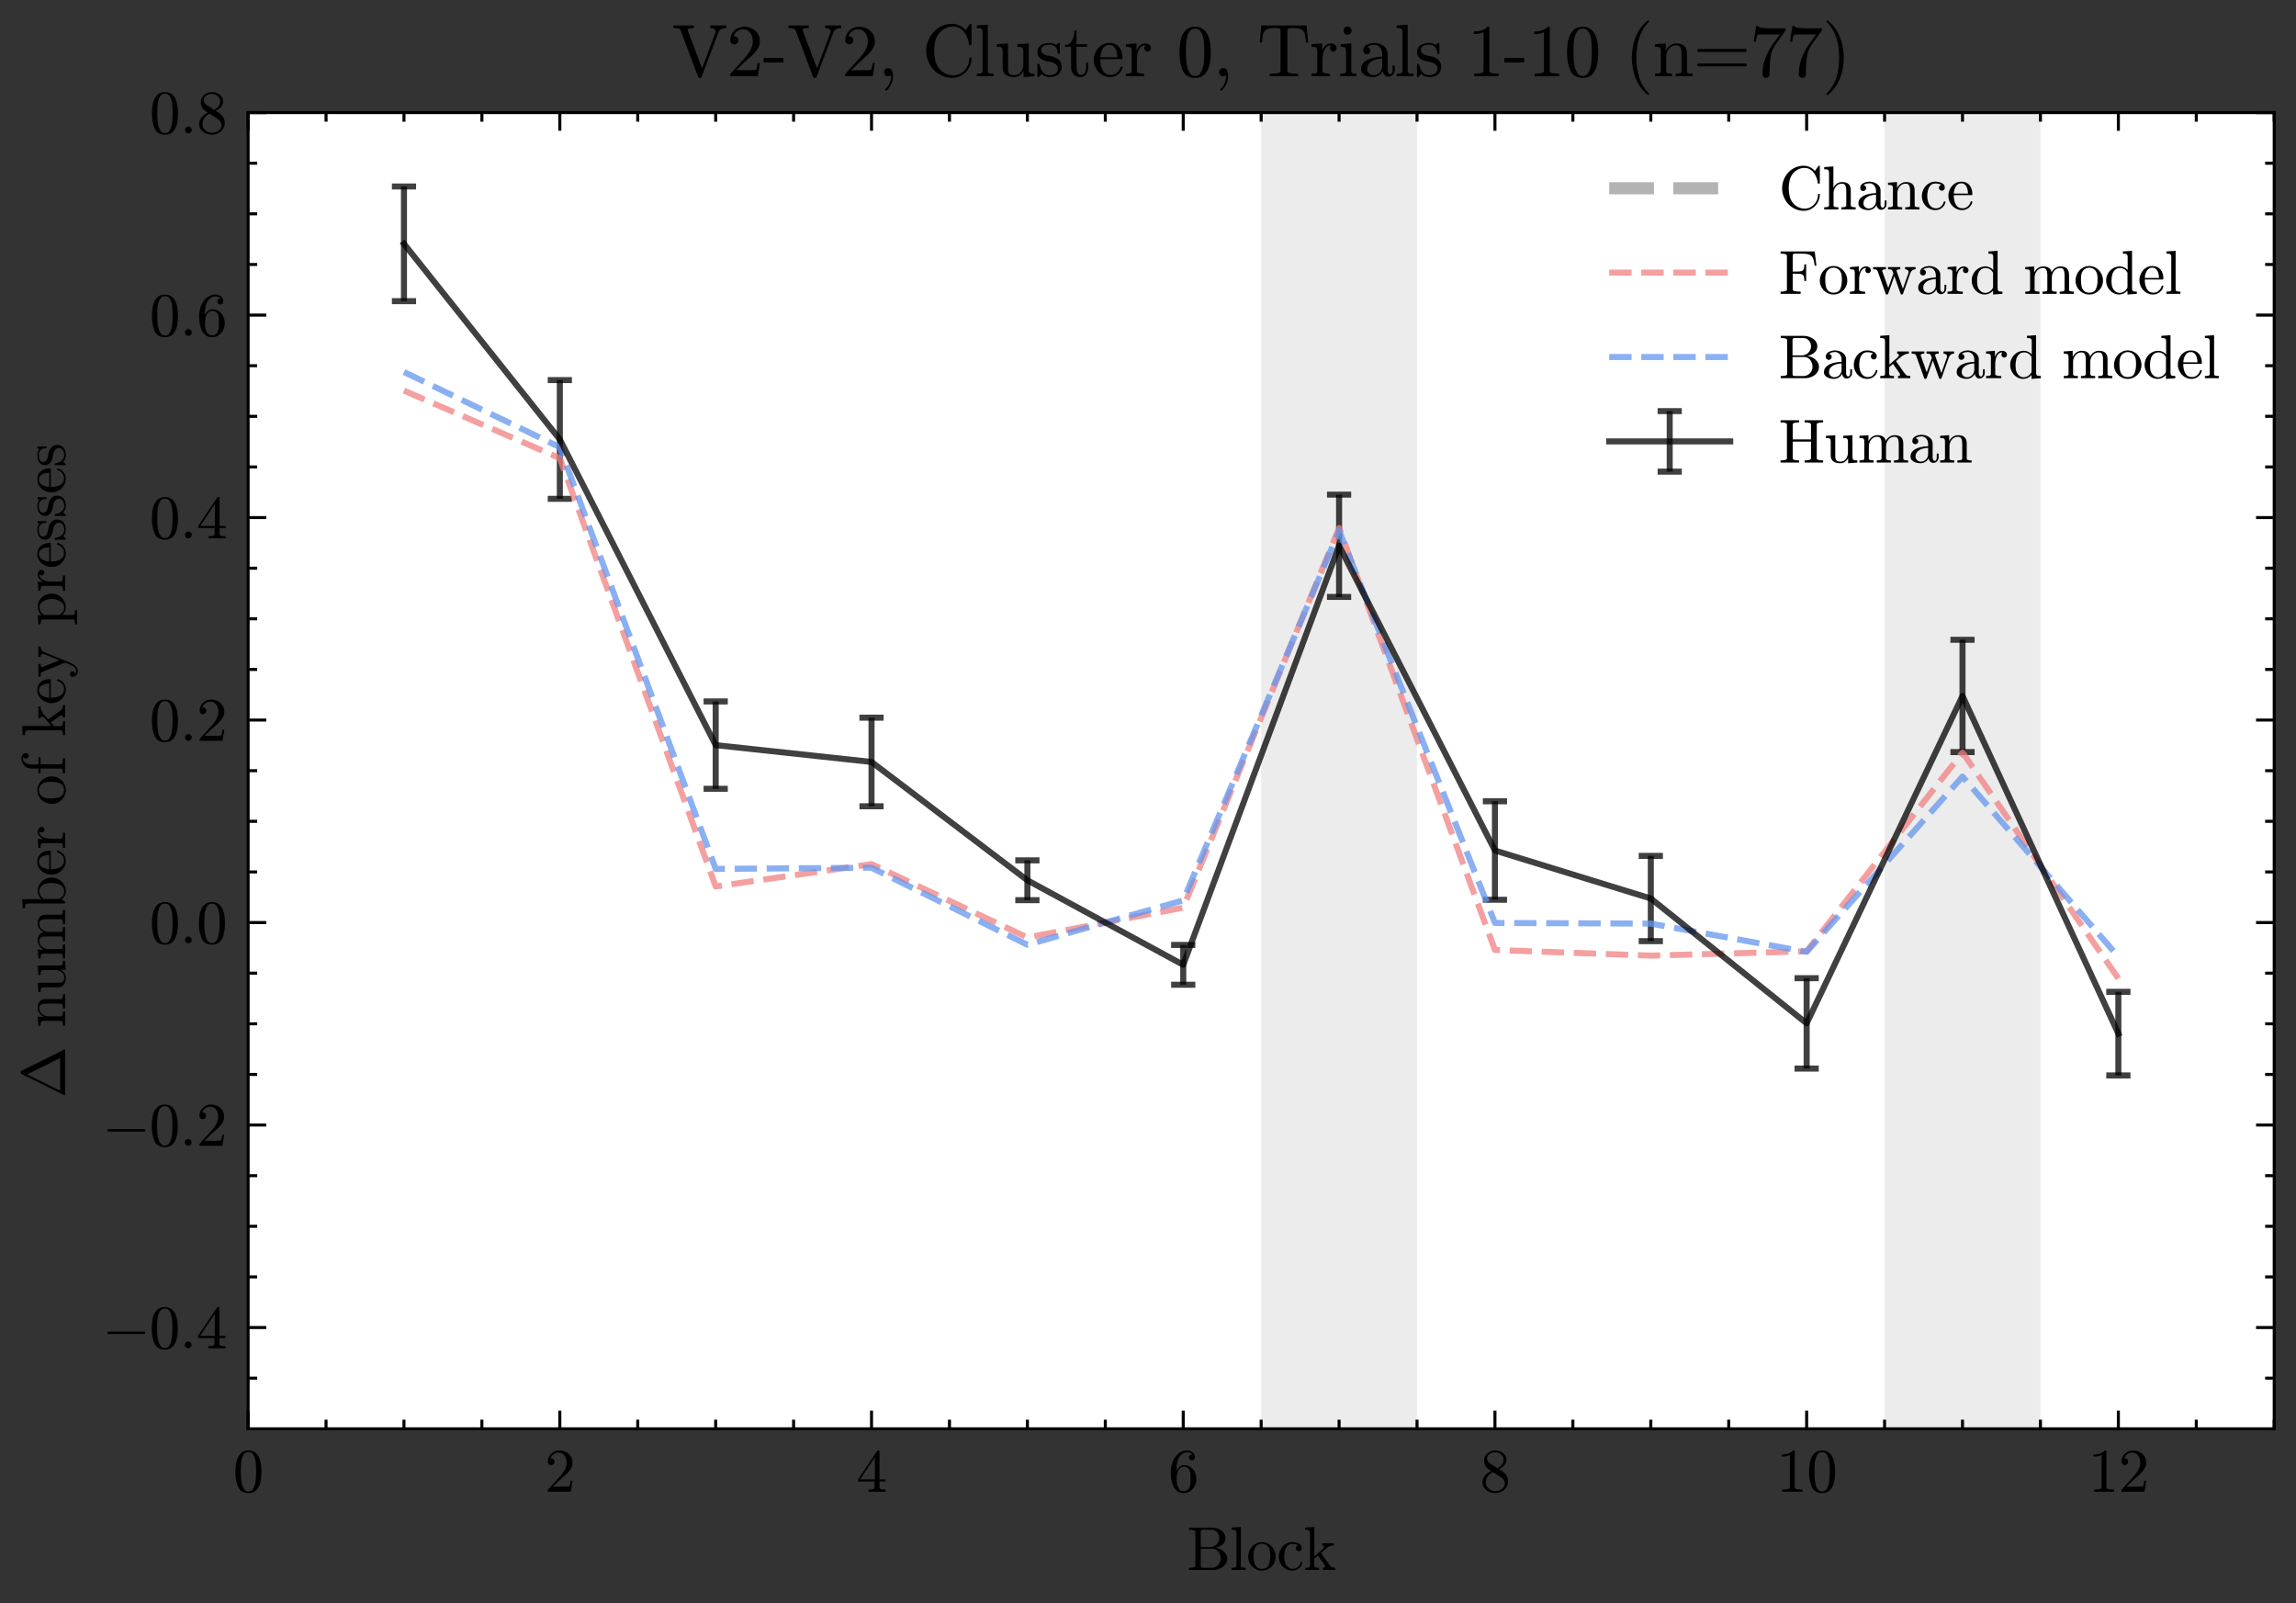 <?xml version="1.0" encoding="utf-8" standalone="no"?>
<!DOCTYPE svg PUBLIC "-//W3C//DTD SVG 1.1//EN"
  "http://www.w3.org/Graphics/SVG/1.1/DTD/svg11.dtd">
<svg xmlns:xlink="http://www.w3.org/1999/xlink" width="379.4pt" height="264.896pt" viewBox="0 0 379.4 264.896" xmlns="http://www.w3.org/2000/svg" version="1.1">
 <rect x="0" y="0" width="379.4" height="264.896" fill="#333333" stroke="none"/>
 <defs>
  <style type="text/css">*{stroke-linejoin: round; stroke-linecap: butt}</style>
 </defs>
 <g id="figure_1">
  <g id="patch_1">
   <path d="M 0 264.896 
L 379.4 264.896 
L 379.4 0 
L 0 0 
L 0 264.896 
z
" style="fill: none"/>
  </g>
  <g id="axes_1">
   <g id="patch_2">
    <path d="M 41 236.04 
L 375.8 236.04 
L 375.8 18.6 
L 41 18.6 
z
" style="fill: #ffffff"/>
   </g>
   <g id="PolyCollection_1">
    <path d="M 208.4 -349.375 
L 208.4 236.04 
L 234.154 236.04 
L 234.154 -349.375 
L 234.154 -349.375 
L 208.4 -349.375 
z
" clip-path="url(#pd6299a8750)" style="fill: #808080; fill-opacity: 0.15"/>
   </g>
   <g id="PolyCollection_2">
    <path d="M 311.415 -349.375 
L 311.415 236.04 
L 337.169 236.04 
L 337.169 -349.375 
L 337.169 -349.375 
L 311.415 -349.375 
z
" clip-path="url(#pd6299a8750)" style="fill: #808080; fill-opacity: 0.15"/>
   </g>
   <g id="matplotlib.axis_1">
    <g id="xtick_1">
     <g id="line2d_1">
      <defs>
       <path id="m064360de82" d="M 0 0 
L 0 -3 
" style="stroke: #000000; stroke-width: 0.5"/>
      </defs>
      <g>
       <use xlink:href="#m064360de82" x="41" y="236.04" style="stroke: #000000; stroke-width: 0.5"/>
      </g>
     </g>
     <g id="line2d_2">
      <defs>
       <path id="ma3d3a3bc19" d="M 0 0 
L 0 3 
" style="stroke: #000000; stroke-width: 0.5"/>
      </defs>
      <g>
       <use xlink:href="#ma3d3a3bc19" x="41" y="18.6" style="stroke: #000000; stroke-width: 0.5"/>
      </g>
     </g>
     <g id="text_1">
      <!-- $\mathdefault{0}$ -->
      <g transform="translate(38.5 246.479)scale(0.1 -0.1)">
       <defs>
        <path id="Cmr10-30" d="M 1600 -141 
Q 816 -141 533 504 
Q 250 1150 250 2041 
Q 250 2597 351 3087 
Q 453 3578 754 3920 
Q 1056 4263 1600 4263 
Q 2022 4263 2290 4056 
Q 2559 3850 2700 3523 
Q 2841 3197 2892 2823 
Q 2944 2450 2944 2041 
Q 2944 1491 2842 1011 
Q 2741 531 2444 195 
Q 2147 -141 1600 -141 
z
M 1600 25 
Q 1956 25 2131 390 
Q 2306 756 2347 1200 
Q 2388 1644 2388 2144 
Q 2388 2625 2347 3031 
Q 2306 3438 2132 3767 
Q 1959 4097 1600 4097 
Q 1238 4097 1063 3765 
Q 888 3434 847 3029 
Q 806 2625 806 2144 
Q 806 1788 823 1472 
Q 841 1156 916 820 
Q 991 484 1158 254 
Q 1325 25 1600 25 
z
" transform="scale(0.016)"/>
       </defs>
       <use xlink:href="#Cmr10-30" transform="translate(0 0.391)"/>
      </g>
     </g>
    </g>
    <g id="xtick_2">
     <g id="line2d_3">
      <g>
       <use xlink:href="#m064360de82" x="92.508" y="236.04" style="stroke: #000000; stroke-width: 0.5"/>
      </g>
     </g>
     <g id="line2d_4">
      <g>
       <use xlink:href="#ma3d3a3bc19" x="92.508" y="18.6" style="stroke: #000000; stroke-width: 0.5"/>
      </g>
     </g>
     <g id="text_2">
      <!-- $\mathdefault{2}$ -->
      <g transform="translate(90.008 246.479)scale(0.1 -0.1)">
       <defs>
        <path id="Cmr10-32" d="M 319 0 
L 319 172 
Q 319 188 331 206 
L 1325 1306 
Q 1550 1550 1690 1715 
Q 1831 1881 1968 2097 
Q 2106 2313 2186 2536 
Q 2266 2759 2266 3009 
Q 2266 3272 2169 3511 
Q 2072 3750 1880 3894 
Q 1688 4038 1416 4038 
Q 1138 4038 916 3870 
Q 694 3703 603 3438 
Q 628 3444 672 3444 
Q 816 3444 917 3347 
Q 1019 3250 1019 3097 
Q 1019 2950 917 2848 
Q 816 2747 672 2747 
Q 522 2747 420 2851 
Q 319 2956 319 3097 
Q 319 3338 409 3548 
Q 500 3759 670 3923 
Q 841 4088 1055 4175 
Q 1269 4263 1509 4263 
Q 1875 4263 2190 4108 
Q 2506 3953 2690 3670 
Q 2875 3388 2875 3009 
Q 2875 2731 2753 2481 
Q 2631 2231 2440 2026 
Q 2250 1822 1953 1562 
Q 1656 1303 1563 1216 
L 838 519 
L 1453 519 
Q 1906 519 2211 526 
Q 2516 534 2534 550 
Q 2609 631 2688 1141 
L 2875 1141 
L 2694 0 
L 319 0 
z
" transform="scale(0.016)"/>
       </defs>
       <use xlink:href="#Cmr10-32" transform="translate(0 0.391)"/>
      </g>
     </g>
    </g>
    <g id="xtick_3">
     <g id="line2d_5">
      <g>
       <use xlink:href="#m064360de82" x="144.015" y="236.04" style="stroke: #000000; stroke-width: 0.5"/>
      </g>
     </g>
     <g id="line2d_6">
      <g>
       <use xlink:href="#ma3d3a3bc19" x="144.015" y="18.6" style="stroke: #000000; stroke-width: 0.5"/>
      </g>
     </g>
     <g id="text_3">
      <!-- $\mathdefault{4}$ -->
      <g transform="translate(141.515 246.479)scale(0.1 -0.1)">
       <defs>
        <path id="Cmr10-34" d="M 178 1056 
L 178 1281 
L 2156 4231 
Q 2178 4263 2222 4263 
L 2316 4263 
Q 2388 4263 2388 4191 
L 2388 1281 
L 3016 1281 
L 3016 1056 
L 2388 1056 
L 2388 428 
Q 2388 297 2575 261 
Q 2763 225 3009 225 
L 3009 0 
L 1247 0 
L 1247 225 
Q 1494 225 1681 261 
Q 1869 297 1869 428 
L 1869 1056 
L 178 1056 
z
M 391 1281 
L 1906 1281 
L 1906 3547 
L 391 1281 
z
" transform="scale(0.016)"/>
       </defs>
       <use xlink:href="#Cmr10-34" transform="translate(0 0.391)"/>
      </g>
     </g>
    </g>
    <g id="xtick_4">
     <g id="line2d_7">
      <g>
       <use xlink:href="#m064360de82" x="195.523" y="236.04" style="stroke: #000000; stroke-width: 0.5"/>
      </g>
     </g>
     <g id="line2d_8">
      <g>
       <use xlink:href="#ma3d3a3bc19" x="195.523" y="18.6" style="stroke: #000000; stroke-width: 0.5"/>
      </g>
     </g>
     <g id="text_4">
      <!-- $\mathdefault{6}$ -->
      <g transform="translate(193.023 246.479)scale(0.1 -0.1)">
       <defs>
        <path id="Cmr10-36" d="M 1600 -141 
Q 1203 -141 937 70 
Q 672 281 526 617 
Q 381 953 325 1322 
Q 269 1691 269 2069 
Q 269 2575 466 3084 
Q 663 3594 1045 3928 
Q 1428 4263 1953 4263 
Q 2172 4263 2361 4180 
Q 2550 4097 2658 3936 
Q 2766 3775 2766 3547 
Q 2766 3416 2677 3327 
Q 2588 3238 2456 3238 
Q 2331 3238 2240 3328 
Q 2150 3419 2150 3547 
Q 2150 3672 2240 3762 
Q 2331 3853 2456 3853 
L 2491 3853 
Q 2409 3969 2261 4023 
Q 2113 4078 1953 4078 
Q 1759 4078 1595 3993 
Q 1431 3909 1300 3765 
Q 1169 3622 1081 3448 
Q 994 3275 945 3053 
Q 897 2831 884 2637 
Q 872 2444 872 2150 
Q 984 2413 1190 2580 
Q 1397 2747 1656 2747 
Q 1941 2747 2175 2631 
Q 2409 2516 2578 2311 
Q 2747 2106 2836 1843 
Q 2925 1581 2925 1313 
Q 2925 938 2758 598 
Q 2591 259 2287 59 
Q 1984 -141 1600 -141 
z
M 1600 63 
Q 1847 63 1997 175 
Q 2147 288 2217 473 
Q 2288 659 2305 848 
Q 2322 1038 2322 1313 
Q 2322 1675 2287 1931 
Q 2253 2188 2100 2383 
Q 1947 2578 1631 2578 
Q 1372 2578 1205 2403 
Q 1038 2228 961 1961 
Q 884 1694 884 1447 
Q 884 1363 891 1319 
Q 891 1309 889 1303 
Q 888 1297 884 1288 
Q 884 1013 940 731 
Q 997 450 1156 256 
Q 1316 63 1600 63 
z
" transform="scale(0.016)"/>
       </defs>
       <use xlink:href="#Cmr10-36" transform="translate(0 0.391)"/>
      </g>
     </g>
    </g>
    <g id="xtick_5">
     <g id="line2d_9">
      <g>
       <use xlink:href="#m064360de82" x="247.031" y="236.04" style="stroke: #000000; stroke-width: 0.5"/>
      </g>
     </g>
     <g id="line2d_10">
      <g>
       <use xlink:href="#ma3d3a3bc19" x="247.031" y="18.6" style="stroke: #000000; stroke-width: 0.5"/>
      </g>
     </g>
     <g id="text_5">
      <!-- $\mathdefault{8}$ -->
      <g transform="translate(244.531 246.479)scale(0.1 -0.1)">
       <defs>
        <path id="Cmr10-38" d="M 269 972 
Q 269 1356 522 1651 
Q 775 1947 1172 2144 
L 934 2297 
Q 716 2441 578 2680 
Q 441 2919 441 3181 
Q 441 3488 602 3734 
Q 763 3981 1030 4122 
Q 1297 4263 1600 4263 
Q 1884 4263 2148 4147 
Q 2413 4031 2583 3815 
Q 2753 3600 2753 3303 
Q 2753 3088 2651 2903 
Q 2550 2719 2373 2572 
Q 2197 2425 1997 2322 
L 2363 2088 
Q 2616 1922 2770 1653 
Q 2925 1384 2925 1088 
Q 2925 741 2739 456 
Q 2553 172 2247 15 
Q 1941 -141 1600 -141 
Q 1269 -141 961 -6 
Q 653 128 461 383 
Q 269 638 269 972 
z
M 616 972 
Q 616 719 755 509 
Q 894 300 1122 181 
Q 1350 63 1600 63 
Q 1972 63 2275 280 
Q 2578 497 2578 856 
Q 2578 978 2529 1098 
Q 2481 1219 2395 1317 
Q 2309 1416 2203 1478 
L 1344 2034 
Q 1144 1928 976 1765 
Q 809 1603 712 1400 
Q 616 1197 616 972 
z
M 1056 2925 
L 1831 2425 
Q 2100 2581 2272 2803 
Q 2444 3025 2444 3303 
Q 2444 3519 2323 3698 
Q 2203 3878 2009 3978 
Q 1816 4078 1594 4078 
Q 1400 4078 1203 4003 
Q 1006 3928 878 3779 
Q 750 3631 750 3431 
Q 750 3131 1056 2925 
z
" transform="scale(0.016)"/>
       </defs>
       <use xlink:href="#Cmr10-38" transform="translate(0 0.391)"/>
      </g>
     </g>
    </g>
    <g id="xtick_6">
     <g id="line2d_11">
      <g>
       <use xlink:href="#m064360de82" x="298.538" y="236.04" style="stroke: #000000; stroke-width: 0.5"/>
      </g>
     </g>
     <g id="line2d_12">
      <g>
       <use xlink:href="#ma3d3a3bc19" x="298.538" y="18.6" style="stroke: #000000; stroke-width: 0.5"/>
      </g>
     </g>
     <g id="text_6">
      <!-- $\mathdefault{10}$ -->
      <g transform="translate(293.538 246.479)scale(0.1 -0.1)">
       <defs>
        <path id="Cmr10-31" d="M 594 0 
L 594 225 
Q 1394 225 1394 428 
L 1394 3788 
Q 1063 3628 556 3628 
L 556 3853 
Q 1341 3853 1741 4263 
L 1831 4263 
Q 1853 4263 1873 4245 
Q 1894 4228 1894 4206 
L 1894 428 
Q 1894 225 2694 225 
L 2694 0 
L 594 0 
z
" transform="scale(0.016)"/>
       </defs>
       <use xlink:href="#Cmr10-31" transform="translate(0 0.391)"/>
       <use xlink:href="#Cmr10-30" transform="translate(50 0.391)"/>
      </g>
     </g>
    </g>
    <g id="xtick_7">
     <g id="line2d_13">
      <g>
       <use xlink:href="#m064360de82" x="350.046" y="236.04" style="stroke: #000000; stroke-width: 0.5"/>
      </g>
     </g>
     <g id="line2d_14">
      <g>
       <use xlink:href="#ma3d3a3bc19" x="350.046" y="18.6" style="stroke: #000000; stroke-width: 0.5"/>
      </g>
     </g>
     <g id="text_7">
      <!-- $\mathdefault{12}$ -->
      <g transform="translate(345.046 246.479)scale(0.1 -0.1)">
       <use xlink:href="#Cmr10-31" transform="translate(0 0.391)"/>
       <use xlink:href="#Cmr10-32" transform="translate(50 0.391)"/>
      </g>
     </g>
    </g>
    <g id="xtick_8">
     <g id="line2d_15">
      <defs>
       <path id="m003073808b" d="M 0 0 
L 0 -1.5 
" style="stroke: #000000; stroke-width: 0.5"/>
      </defs>
      <g>
       <use xlink:href="#m003073808b" x="53.877" y="236.04" style="stroke: #000000; stroke-width: 0.5"/>
      </g>
     </g>
     <g id="line2d_16">
      <defs>
       <path id="m297e026b9e" d="M 0 0 
L 0 1.5 
" style="stroke: #000000; stroke-width: 0.5"/>
      </defs>
      <g>
       <use xlink:href="#m297e026b9e" x="53.877" y="18.6" style="stroke: #000000; stroke-width: 0.5"/>
      </g>
     </g>
    </g>
    <g id="xtick_9">
     <g id="line2d_17">
      <g>
       <use xlink:href="#m003073808b" x="66.754" y="236.04" style="stroke: #000000; stroke-width: 0.5"/>
      </g>
     </g>
     <g id="line2d_18">
      <g>
       <use xlink:href="#m297e026b9e" x="66.754" y="18.6" style="stroke: #000000; stroke-width: 0.5"/>
      </g>
     </g>
    </g>
    <g id="xtick_10">
     <g id="line2d_19">
      <g>
       <use xlink:href="#m003073808b" x="79.631" y="236.04" style="stroke: #000000; stroke-width: 0.5"/>
      </g>
     </g>
     <g id="line2d_20">
      <g>
       <use xlink:href="#m297e026b9e" x="79.631" y="18.6" style="stroke: #000000; stroke-width: 0.5"/>
      </g>
     </g>
    </g>
    <g id="xtick_11">
     <g id="line2d_21">
      <g>
       <use xlink:href="#m003073808b" x="105.385" y="236.04" style="stroke: #000000; stroke-width: 0.5"/>
      </g>
     </g>
     <g id="line2d_22">
      <g>
       <use xlink:href="#m297e026b9e" x="105.385" y="18.6" style="stroke: #000000; stroke-width: 0.5"/>
      </g>
     </g>
    </g>
    <g id="xtick_12">
     <g id="line2d_23">
      <g>
       <use xlink:href="#m003073808b" x="118.262" y="236.04" style="stroke: #000000; stroke-width: 0.5"/>
      </g>
     </g>
     <g id="line2d_24">
      <g>
       <use xlink:href="#m297e026b9e" x="118.262" y="18.6" style="stroke: #000000; stroke-width: 0.5"/>
      </g>
     </g>
    </g>
    <g id="xtick_13">
     <g id="line2d_25">
      <g>
       <use xlink:href="#m003073808b" x="131.138" y="236.04" style="stroke: #000000; stroke-width: 0.5"/>
      </g>
     </g>
     <g id="line2d_26">
      <g>
       <use xlink:href="#m297e026b9e" x="131.138" y="18.6" style="stroke: #000000; stroke-width: 0.5"/>
      </g>
     </g>
    </g>
    <g id="xtick_14">
     <g id="line2d_27">
      <g>
       <use xlink:href="#m003073808b" x="156.892" y="236.04" style="stroke: #000000; stroke-width: 0.5"/>
      </g>
     </g>
     <g id="line2d_28">
      <g>
       <use xlink:href="#m297e026b9e" x="156.892" y="18.6" style="stroke: #000000; stroke-width: 0.5"/>
      </g>
     </g>
    </g>
    <g id="xtick_15">
     <g id="line2d_29">
      <g>
       <use xlink:href="#m003073808b" x="169.769" y="236.04" style="stroke: #000000; stroke-width: 0.5"/>
      </g>
     </g>
     <g id="line2d_30">
      <g>
       <use xlink:href="#m297e026b9e" x="169.769" y="18.6" style="stroke: #000000; stroke-width: 0.5"/>
      </g>
     </g>
    </g>
    <g id="xtick_16">
     <g id="line2d_31">
      <g>
       <use xlink:href="#m003073808b" x="182.646" y="236.04" style="stroke: #000000; stroke-width: 0.5"/>
      </g>
     </g>
     <g id="line2d_32">
      <g>
       <use xlink:href="#m297e026b9e" x="182.646" y="18.6" style="stroke: #000000; stroke-width: 0.5"/>
      </g>
     </g>
    </g>
    <g id="xtick_17">
     <g id="line2d_33">
      <g>
       <use xlink:href="#m003073808b" x="208.4" y="236.04" style="stroke: #000000; stroke-width: 0.5"/>
      </g>
     </g>
     <g id="line2d_34">
      <g>
       <use xlink:href="#m297e026b9e" x="208.4" y="18.6" style="stroke: #000000; stroke-width: 0.5"/>
      </g>
     </g>
    </g>
    <g id="xtick_18">
     <g id="line2d_35">
      <g>
       <use xlink:href="#m003073808b" x="221.277" y="236.04" style="stroke: #000000; stroke-width: 0.5"/>
      </g>
     </g>
     <g id="line2d_36">
      <g>
       <use xlink:href="#m297e026b9e" x="221.277" y="18.6" style="stroke: #000000; stroke-width: 0.5"/>
      </g>
     </g>
    </g>
    <g id="xtick_19">
     <g id="line2d_37">
      <g>
       <use xlink:href="#m003073808b" x="234.154" y="236.04" style="stroke: #000000; stroke-width: 0.5"/>
      </g>
     </g>
     <g id="line2d_38">
      <g>
       <use xlink:href="#m297e026b9e" x="234.154" y="18.6" style="stroke: #000000; stroke-width: 0.5"/>
      </g>
     </g>
    </g>
    <g id="xtick_20">
     <g id="line2d_39">
      <g>
       <use xlink:href="#m003073808b" x="259.908" y="236.04" style="stroke: #000000; stroke-width: 0.5"/>
      </g>
     </g>
     <g id="line2d_40">
      <g>
       <use xlink:href="#m297e026b9e" x="259.908" y="18.6" style="stroke: #000000; stroke-width: 0.5"/>
      </g>
     </g>
    </g>
    <g id="xtick_21">
     <g id="line2d_41">
      <g>
       <use xlink:href="#m003073808b" x="272.785" y="236.04" style="stroke: #000000; stroke-width: 0.5"/>
      </g>
     </g>
     <g id="line2d_42">
      <g>
       <use xlink:href="#m297e026b9e" x="272.785" y="18.6" style="stroke: #000000; stroke-width: 0.5"/>
      </g>
     </g>
    </g>
    <g id="xtick_22">
     <g id="line2d_43">
      <g>
       <use xlink:href="#m003073808b" x="285.662" y="236.04" style="stroke: #000000; stroke-width: 0.5"/>
      </g>
     </g>
     <g id="line2d_44">
      <g>
       <use xlink:href="#m297e026b9e" x="285.662" y="18.6" style="stroke: #000000; stroke-width: 0.5"/>
      </g>
     </g>
    </g>
    <g id="xtick_23">
     <g id="line2d_45">
      <g>
       <use xlink:href="#m003073808b" x="311.415" y="236.04" style="stroke: #000000; stroke-width: 0.5"/>
      </g>
     </g>
     <g id="line2d_46">
      <g>
       <use xlink:href="#m297e026b9e" x="311.415" y="18.6" style="stroke: #000000; stroke-width: 0.5"/>
      </g>
     </g>
    </g>
    <g id="xtick_24">
     <g id="line2d_47">
      <g>
       <use xlink:href="#m003073808b" x="324.292" y="236.04" style="stroke: #000000; stroke-width: 0.5"/>
      </g>
     </g>
     <g id="line2d_48">
      <g>
       <use xlink:href="#m297e026b9e" x="324.292" y="18.6" style="stroke: #000000; stroke-width: 0.5"/>
      </g>
     </g>
    </g>
    <g id="xtick_25">
     <g id="line2d_49">
      <g>
       <use xlink:href="#m003073808b" x="337.169" y="236.04" style="stroke: #000000; stroke-width: 0.5"/>
      </g>
     </g>
     <g id="line2d_50">
      <g>
       <use xlink:href="#m297e026b9e" x="337.169" y="18.6" style="stroke: #000000; stroke-width: 0.5"/>
      </g>
     </g>
    </g>
    <g id="xtick_26">
     <g id="line2d_51">
      <g>
       <use xlink:href="#m003073808b" x="362.923" y="236.04" style="stroke: #000000; stroke-width: 0.5"/>
      </g>
     </g>
     <g id="line2d_52">
      <g>
       <use xlink:href="#m297e026b9e" x="362.923" y="18.6" style="stroke: #000000; stroke-width: 0.5"/>
      </g>
     </g>
    </g>
    <g id="xtick_27">
     <g id="line2d_53">
      <g>
       <use xlink:href="#m003073808b" x="375.8" y="236.04" style="stroke: #000000; stroke-width: 0.5"/>
      </g>
     </g>
     <g id="line2d_54">
      <g>
       <use xlink:href="#m297e026b9e" x="375.8" y="18.6" style="stroke: #000000; stroke-width: 0.5"/>
      </g>
     </g>
    </g>
    <g id="text_8">
     <!-- Block -->
     <g transform="translate(196.122 259.357)scale(0.1 -0.1)">
      <defs>
       <path id="Cmr10-42" d="M 219 0 
L 219 225 
Q 878 225 878 428 
L 878 3944 
Q 878 4147 219 4147 
L 219 4372 
L 2572 4372 
Q 2897 4372 3228 4245 
Q 3559 4119 3776 3870 
Q 3994 3622 3994 3284 
Q 3994 2894 3673 2630 
Q 3353 2366 2925 2284 
Q 3203 2284 3497 2131 
Q 3791 1978 3978 1722 
Q 4166 1466 4166 1178 
Q 4166 828 3958 559 
Q 3750 291 3419 145 
Q 3088 0 2753 0 
L 219 0 
z
M 1434 428 
Q 1434 291 1512 258 
Q 1591 225 1759 225 
L 2572 225 
Q 2822 225 3036 356 
Q 3250 488 3375 708 
Q 3500 928 3500 1178 
Q 3500 1422 3397 1655 
Q 3294 1888 3101 2038 
Q 2909 2188 2663 2188 
L 1434 2188 
L 1434 428 
z
M 1434 2356 
L 2394 2356 
Q 2588 2356 2758 2426 
Q 2928 2497 3064 2630 
Q 3200 2763 3273 2930 
Q 3347 3097 3347 3284 
Q 3347 3450 3292 3603 
Q 3238 3756 3131 3881 
Q 3025 4006 2881 4076 
Q 2738 4147 2572 4147 
L 1759 4147 
Q 1644 4147 1580 4137 
Q 1516 4128 1475 4083 
Q 1434 4038 1434 3944 
L 1434 2356 
z
" transform="scale(0.016)"/>
       <path id="Cmr10-6c" d="M 197 0 
L 197 225 
Q 416 225 556 259 
Q 697 294 697 428 
L 697 3788 
Q 697 3959 645 4036 
Q 594 4113 497 4130 
Q 400 4147 197 4147 
L 197 4372 
L 1147 4441 
L 1147 428 
Q 1147 294 1287 259 
Q 1428 225 1644 225 
L 1644 0 
L 197 0 
z
" transform="scale(0.016)"/>
       <path id="Cmr10-6f" d="M 1600 -72 
Q 1216 -72 887 123 
Q 559 319 368 647 
Q 178 975 178 1363 
Q 178 1656 283 1928 
Q 388 2200 583 2414 
Q 778 2628 1037 2748 
Q 1297 2869 1600 2869 
Q 1994 2869 2317 2661 
Q 2641 2453 2828 2104 
Q 3016 1756 3016 1363 
Q 3016 978 2825 648 
Q 2634 319 2307 123 
Q 1981 -72 1600 -72 
z
M 1600 116 
Q 2113 116 2284 487 
Q 2456 859 2456 1434 
Q 2456 1756 2422 1967 
Q 2388 2178 2272 2350 
Q 2200 2456 2089 2536 
Q 1978 2616 1854 2658 
Q 1731 2700 1600 2700 
Q 1400 2700 1220 2609 
Q 1041 2519 922 2350 
Q 803 2169 770 1951 
Q 738 1734 738 1434 
Q 738 1075 800 789 
Q 863 503 1052 309 
Q 1241 116 1600 116 
z
" transform="scale(0.016)"/>
       <path id="Cmr10-63" d="M 1594 -72 
Q 1206 -72 890 129 
Q 575 331 394 667 
Q 213 1003 213 1381 
Q 213 1759 392 2106 
Q 572 2453 889 2661 
Q 1206 2869 1594 2869 
Q 1969 2869 2276 2722 
Q 2584 2575 2584 2241 
Q 2584 2116 2495 2023 
Q 2406 1931 2278 1931 
Q 2150 1931 2061 2023 
Q 1972 2116 1972 2241 
Q 1972 2353 2044 2436 
Q 2116 2519 2222 2541 
Q 2000 2681 1600 2681 
Q 1294 2681 1106 2478 
Q 919 2275 844 1975 
Q 769 1675 769 1381 
Q 769 1072 861 783 
Q 953 494 1158 305 
Q 1363 116 1672 116 
Q 1975 116 2187 302 
Q 2400 488 2478 788 
Q 2478 825 2528 825 
L 2606 825 
Q 2625 825 2640 808 
Q 2656 791 2656 769 
L 2656 750 
Q 2559 372 2271 150 
Q 1984 -72 1594 -72 
z
" transform="scale(0.016)"/>
       <path id="Cmr10-6b" d="M 166 0 
L 166 225 
Q 384 225 525 259 
Q 666 294 666 428 
L 666 3788 
Q 666 3959 614 4036 
Q 563 4113 466 4130 
Q 369 4147 166 4147 
L 166 4372 
L 1113 4441 
L 1113 1403 
L 1972 2156 
Q 2100 2278 2100 2381 
Q 2100 2456 2047 2495 
Q 1994 2534 1919 2534 
L 1919 2759 
L 3122 2759 
L 3122 2534 
Q 2688 2534 2253 2156 
L 1797 1759 
L 2613 603 
Q 2781 363 2895 294 
Q 3009 225 3272 225 
L 3272 0 
L 1997 0 
L 1997 225 
Q 2216 225 2216 359 
Q 2216 456 2100 603 
L 1484 1478 
L 1094 1141 
L 1094 428 
Q 1094 294 1236 259 
Q 1378 225 1594 225 
L 1594 0 
L 166 0 
z
" transform="scale(0.016)"/>
      </defs>
      <use xlink:href="#Cmr10-42"/>
      <use xlink:href="#Cmr10-6c" x="70.801"/>
      <use xlink:href="#Cmr10-6f" x="98.486"/>
      <use xlink:href="#Cmr10-63" x="148.486"/>
      <use xlink:href="#Cmr10-6b" x="192.871"/>
     </g>
    </g>
   </g>
   <g id="matplotlib.axis_2">
    <g id="ytick_1">
     <g id="line2d_55">
      <defs>
       <path id="m1e9d25c290" d="M 0 0 
L 3 0 
" style="stroke: #000000; stroke-width: 0.5"/>
      </defs>
      <g>
       <use xlink:href="#m1e9d25c290" x="41" y="219.314" style="stroke: #000000; stroke-width: 0.5"/>
      </g>
     </g>
     <g id="line2d_56">
      <defs>
       <path id="md7374866f4" d="M 0 0 
L -3 0 
" style="stroke: #000000; stroke-width: 0.5"/>
      </defs>
      <g>
       <use xlink:href="#md7374866f4" x="375.8" y="219.314" style="stroke: #000000; stroke-width: 0.5"/>
      </g>
     </g>
     <g id="text_9">
      <!-- $\mathdefault{−0.4}$ -->
      <g transform="translate(16.9 222.783)scale(0.1 -0.1)">
       <defs>
        <path id="Cmsy10-a1" d="M 653 1472 
Q 600 1472 565 1512 
Q 531 1553 531 1600 
Q 531 1647 565 1687 
Q 600 1728 653 1728 
L 4325 1728 
Q 4375 1728 4408 1687 
Q 4441 1647 4441 1600 
Q 4441 1553 4408 1512 
Q 4375 1472 4325 1472 
L 653 1472 
z
" transform="scale(0.016)"/>
        <path id="Cmr10-2e" d="M 538 353 
Q 538 497 644 600 
Q 750 703 891 703 
Q 978 703 1062 656 
Q 1147 609 1194 525 
Q 1241 441 1241 353 
Q 1241 213 1137 106 
Q 1034 0 891 0 
Q 750 0 644 106 
Q 538 213 538 353 
z
" transform="scale(0.016)"/>
       </defs>
       <use xlink:href="#Cmsy10-a1" transform="translate(0 0.391)"/>
       <use xlink:href="#Cmr10-30" transform="translate(77.686 0.391)"/>
       <use xlink:href="#Cmr10-2e" transform="translate(127.686 0.391)"/>
       <use xlink:href="#Cmr10-34" transform="translate(155.371 0.391)"/>
      </g>
     </g>
    </g>
    <g id="ytick_2">
     <g id="line2d_57">
      <g>
       <use xlink:href="#m1e9d25c290" x="41" y="185.862" style="stroke: #000000; stroke-width: 0.5"/>
      </g>
     </g>
     <g id="line2d_58">
      <g>
       <use xlink:href="#md7374866f4" x="375.8" y="185.862" style="stroke: #000000; stroke-width: 0.5"/>
      </g>
     </g>
     <g id="text_10">
      <!-- $\mathdefault{−0.2}$ -->
      <g transform="translate(16.9 189.331)scale(0.1 -0.1)">
       <use xlink:href="#Cmsy10-a1" transform="translate(0 0.391)"/>
       <use xlink:href="#Cmr10-30" transform="translate(77.686 0.391)"/>
       <use xlink:href="#Cmr10-2e" transform="translate(127.686 0.391)"/>
       <use xlink:href="#Cmr10-32" transform="translate(155.371 0.391)"/>
      </g>
     </g>
    </g>
    <g id="ytick_3">
     <g id="line2d_59">
      <g>
       <use xlink:href="#m1e9d25c290" x="41" y="152.409" style="stroke: #000000; stroke-width: 0.5"/>
      </g>
     </g>
     <g id="line2d_60">
      <g>
       <use xlink:href="#md7374866f4" x="375.8" y="152.409" style="stroke: #000000; stroke-width: 0.5"/>
      </g>
     </g>
     <g id="text_11">
      <!-- $\mathdefault{0.0}$ -->
      <g transform="translate(24.7 155.879)scale(0.1 -0.1)">
       <use xlink:href="#Cmr10-30" transform="translate(0 0.391)"/>
       <use xlink:href="#Cmr10-2e" transform="translate(50 0.391)"/>
       <use xlink:href="#Cmr10-30" transform="translate(77.686 0.391)"/>
      </g>
     </g>
    </g>
    <g id="ytick_4">
     <g id="line2d_61">
      <g>
       <use xlink:href="#m1e9d25c290" x="41" y="118.957" style="stroke: #000000; stroke-width: 0.5"/>
      </g>
     </g>
     <g id="line2d_62">
      <g>
       <use xlink:href="#md7374866f4" x="375.8" y="118.957" style="stroke: #000000; stroke-width: 0.5"/>
      </g>
     </g>
     <g id="text_12">
      <!-- $\mathdefault{0.2}$ -->
      <g transform="translate(24.7 122.426)scale(0.1 -0.1)">
       <use xlink:href="#Cmr10-30" transform="translate(0 0.391)"/>
       <use xlink:href="#Cmr10-2e" transform="translate(50 0.391)"/>
       <use xlink:href="#Cmr10-32" transform="translate(77.686 0.391)"/>
      </g>
     </g>
    </g>
    <g id="ytick_5">
     <g id="line2d_63">
      <g>
       <use xlink:href="#m1e9d25c290" x="41" y="85.505" style="stroke: #000000; stroke-width: 0.5"/>
      </g>
     </g>
     <g id="line2d_64">
      <g>
       <use xlink:href="#md7374866f4" x="375.8" y="85.505" style="stroke: #000000; stroke-width: 0.5"/>
      </g>
     </g>
     <g id="text_13">
      <!-- $\mathdefault{0.4}$ -->
      <g transform="translate(24.7 88.974)scale(0.1 -0.1)">
       <use xlink:href="#Cmr10-30" transform="translate(0 0.391)"/>
       <use xlink:href="#Cmr10-2e" transform="translate(50 0.391)"/>
       <use xlink:href="#Cmr10-34" transform="translate(77.686 0.391)"/>
      </g>
     </g>
    </g>
    <g id="ytick_6">
     <g id="line2d_65">
      <g>
       <use xlink:href="#m1e9d25c290" x="41" y="52.052" style="stroke: #000000; stroke-width: 0.5"/>
      </g>
     </g>
     <g id="line2d_66">
      <g>
       <use xlink:href="#md7374866f4" x="375.8" y="52.052" style="stroke: #000000; stroke-width: 0.5"/>
      </g>
     </g>
     <g id="text_14">
      <!-- $\mathdefault{0.6}$ -->
      <g transform="translate(24.7 55.522)scale(0.1 -0.1)">
       <use xlink:href="#Cmr10-30" transform="translate(0 0.391)"/>
       <use xlink:href="#Cmr10-2e" transform="translate(50 0.391)"/>
       <use xlink:href="#Cmr10-36" transform="translate(77.686 0.391)"/>
      </g>
     </g>
    </g>
    <g id="ytick_7">
     <g id="line2d_67">
      <g>
       <use xlink:href="#m1e9d25c290" x="41" y="18.6" style="stroke: #000000; stroke-width: 0.5"/>
      </g>
     </g>
     <g id="line2d_68">
      <g>
       <use xlink:href="#md7374866f4" x="375.8" y="18.6" style="stroke: #000000; stroke-width: 0.5"/>
      </g>
     </g>
     <g id="text_15">
      <!-- $\mathdefault{0.8}$ -->
      <g transform="translate(24.7 22.07)scale(0.1 -0.1)">
       <use xlink:href="#Cmr10-30" transform="translate(0 0.391)"/>
       <use xlink:href="#Cmr10-2e" transform="translate(50 0.391)"/>
       <use xlink:href="#Cmr10-38" transform="translate(77.686 0.391)"/>
      </g>
     </g>
    </g>
    <g id="ytick_8">
     <g id="line2d_69">
      <defs>
       <path id="m3822e2f085" d="M 0 0 
L 1.5 0 
" style="stroke: #000000; stroke-width: 0.5"/>
      </defs>
      <g>
       <use xlink:href="#m3822e2f085" x="41" y="227.677" style="stroke: #000000; stroke-width: 0.5"/>
      </g>
     </g>
     <g id="line2d_70">
      <defs>
       <path id="m26b8581f3d" d="M 0 0 
L -1.5 0 
" style="stroke: #000000; stroke-width: 0.5"/>
      </defs>
      <g>
       <use xlink:href="#m26b8581f3d" x="375.8" y="227.677" style="stroke: #000000; stroke-width: 0.5"/>
      </g>
     </g>
    </g>
    <g id="ytick_9">
     <g id="line2d_71">
      <g>
       <use xlink:href="#m3822e2f085" x="41" y="210.951" style="stroke: #000000; stroke-width: 0.5"/>
      </g>
     </g>
     <g id="line2d_72">
      <g>
       <use xlink:href="#m26b8581f3d" x="375.8" y="210.951" style="stroke: #000000; stroke-width: 0.5"/>
      </g>
     </g>
    </g>
    <g id="ytick_10">
     <g id="line2d_73">
      <g>
       <use xlink:href="#m3822e2f085" x="41" y="202.588" style="stroke: #000000; stroke-width: 0.5"/>
      </g>
     </g>
     <g id="line2d_74">
      <g>
       <use xlink:href="#m26b8581f3d" x="375.8" y="202.588" style="stroke: #000000; stroke-width: 0.5"/>
      </g>
     </g>
    </g>
    <g id="ytick_11">
     <g id="line2d_75">
      <g>
       <use xlink:href="#m3822e2f085" x="41" y="194.225" style="stroke: #000000; stroke-width: 0.5"/>
      </g>
     </g>
     <g id="line2d_76">
      <g>
       <use xlink:href="#m26b8581f3d" x="375.8" y="194.225" style="stroke: #000000; stroke-width: 0.5"/>
      </g>
     </g>
    </g>
    <g id="ytick_12">
     <g id="line2d_77">
      <g>
       <use xlink:href="#m3822e2f085" x="41" y="177.498" style="stroke: #000000; stroke-width: 0.5"/>
      </g>
     </g>
     <g id="line2d_78">
      <g>
       <use xlink:href="#m26b8581f3d" x="375.8" y="177.498" style="stroke: #000000; stroke-width: 0.5"/>
      </g>
     </g>
    </g>
    <g id="ytick_13">
     <g id="line2d_79">
      <g>
       <use xlink:href="#m3822e2f085" x="41" y="169.135" style="stroke: #000000; stroke-width: 0.5"/>
      </g>
     </g>
     <g id="line2d_80">
      <g>
       <use xlink:href="#m26b8581f3d" x="375.8" y="169.135" style="stroke: #000000; stroke-width: 0.5"/>
      </g>
     </g>
    </g>
    <g id="ytick_14">
     <g id="line2d_81">
      <g>
       <use xlink:href="#m3822e2f085" x="41" y="160.772" style="stroke: #000000; stroke-width: 0.5"/>
      </g>
     </g>
     <g id="line2d_82">
      <g>
       <use xlink:href="#m26b8581f3d" x="375.8" y="160.772" style="stroke: #000000; stroke-width: 0.5"/>
      </g>
     </g>
    </g>
    <g id="ytick_15">
     <g id="line2d_83">
      <g>
       <use xlink:href="#m3822e2f085" x="41" y="144.046" style="stroke: #000000; stroke-width: 0.5"/>
      </g>
     </g>
     <g id="line2d_84">
      <g>
       <use xlink:href="#m26b8581f3d" x="375.8" y="144.046" style="stroke: #000000; stroke-width: 0.5"/>
      </g>
     </g>
    </g>
    <g id="ytick_16">
     <g id="line2d_85">
      <g>
       <use xlink:href="#m3822e2f085" x="41" y="135.683" style="stroke: #000000; stroke-width: 0.5"/>
      </g>
     </g>
     <g id="line2d_86">
      <g>
       <use xlink:href="#m26b8581f3d" x="375.8" y="135.683" style="stroke: #000000; stroke-width: 0.5"/>
      </g>
     </g>
    </g>
    <g id="ytick_17">
     <g id="line2d_87">
      <g>
       <use xlink:href="#m3822e2f085" x="41" y="127.32" style="stroke: #000000; stroke-width: 0.5"/>
      </g>
     </g>
     <g id="line2d_88">
      <g>
       <use xlink:href="#m26b8581f3d" x="375.8" y="127.32" style="stroke: #000000; stroke-width: 0.5"/>
      </g>
     </g>
    </g>
    <g id="ytick_18">
     <g id="line2d_89">
      <g>
       <use xlink:href="#m3822e2f085" x="41" y="110.594" style="stroke: #000000; stroke-width: 0.5"/>
      </g>
     </g>
     <g id="line2d_90">
      <g>
       <use xlink:href="#m26b8581f3d" x="375.8" y="110.594" style="stroke: #000000; stroke-width: 0.5"/>
      </g>
     </g>
    </g>
    <g id="ytick_19">
     <g id="line2d_91">
      <g>
       <use xlink:href="#m3822e2f085" x="41" y="102.231" style="stroke: #000000; stroke-width: 0.5"/>
      </g>
     </g>
     <g id="line2d_92">
      <g>
       <use xlink:href="#m26b8581f3d" x="375.8" y="102.231" style="stroke: #000000; stroke-width: 0.5"/>
      </g>
     </g>
    </g>
    <g id="ytick_20">
     <g id="line2d_93">
      <g>
       <use xlink:href="#m3822e2f085" x="41" y="93.868" style="stroke: #000000; stroke-width: 0.5"/>
      </g>
     </g>
     <g id="line2d_94">
      <g>
       <use xlink:href="#m26b8581f3d" x="375.8" y="93.868" style="stroke: #000000; stroke-width: 0.5"/>
      </g>
     </g>
    </g>
    <g id="ytick_21">
     <g id="line2d_95">
      <g>
       <use xlink:href="#m3822e2f085" x="41" y="77.142" style="stroke: #000000; stroke-width: 0.5"/>
      </g>
     </g>
     <g id="line2d_96">
      <g>
       <use xlink:href="#m26b8581f3d" x="375.8" y="77.142" style="stroke: #000000; stroke-width: 0.5"/>
      </g>
     </g>
    </g>
    <g id="ytick_22">
     <g id="line2d_97">
      <g>
       <use xlink:href="#m3822e2f085" x="41" y="68.778" style="stroke: #000000; stroke-width: 0.5"/>
      </g>
     </g>
     <g id="line2d_98">
      <g>
       <use xlink:href="#m26b8581f3d" x="375.8" y="68.778" style="stroke: #000000; stroke-width: 0.5"/>
      </g>
     </g>
    </g>
    <g id="ytick_23">
     <g id="line2d_99">
      <g>
       <use xlink:href="#m3822e2f085" x="41" y="60.415" style="stroke: #000000; stroke-width: 0.5"/>
      </g>
     </g>
     <g id="line2d_100">
      <g>
       <use xlink:href="#m26b8581f3d" x="375.8" y="60.415" style="stroke: #000000; stroke-width: 0.5"/>
      </g>
     </g>
    </g>
    <g id="ytick_24">
     <g id="line2d_101">
      <g>
       <use xlink:href="#m3822e2f085" x="41" y="43.689" style="stroke: #000000; stroke-width: 0.5"/>
      </g>
     </g>
     <g id="line2d_102">
      <g>
       <use xlink:href="#m26b8581f3d" x="375.8" y="43.689" style="stroke: #000000; stroke-width: 0.5"/>
      </g>
     </g>
    </g>
    <g id="ytick_25">
     <g id="line2d_103">
      <g>
       <use xlink:href="#m3822e2f085" x="41" y="35.326" style="stroke: #000000; stroke-width: 0.5"/>
      </g>
     </g>
     <g id="line2d_104">
      <g>
       <use xlink:href="#m26b8581f3d" x="375.8" y="35.326" style="stroke: #000000; stroke-width: 0.5"/>
      </g>
     </g>
    </g>
    <g id="ytick_26">
     <g id="line2d_105">
      <g>
       <use xlink:href="#m3822e2f085" x="41" y="26.963" style="stroke: #000000; stroke-width: 0.5"/>
      </g>
     </g>
     <g id="line2d_106">
      <g>
       <use xlink:href="#m26b8581f3d" x="375.8" y="26.963" style="stroke: #000000; stroke-width: 0.5"/>
      </g>
     </g>
    </g>
    <g id="text_16">
     <!-- $\Delta$ number of key presses -->
     <g transform="translate(10.8 181.42)rotate(-90)scale(0.1 -0.1)">
      <defs>
       <path id="Cmr10-a2" d="M 347 0 
Q 294 0 294 50 
Q 297 56 298 59 
Q 300 63 300 72 
L 2503 4513 
Q 2531 4581 2619 4581 
L 2706 4581 
Q 2794 4581 2822 4513 
L 5025 72 
Q 5028 66 5029 61 
Q 5031 56 5031 50 
Q 5031 0 4978 0 
L 347 0 
z
M 769 513 
L 4141 513 
L 2456 3909 
L 769 513 
z
" transform="scale(0.016)"/>
       <path id="Cmr10-20" transform="scale(0.016)"/>
       <path id="Cmr10-6e" d="M 191 0 
L 191 225 
Q 409 225 550 259 
Q 691 294 691 428 
L 691 2175 
Q 691 2347 639 2423 
Q 588 2500 491 2517 
Q 394 2534 191 2534 
L 191 2759 
L 1119 2828 
L 1119 2203 
Q 1247 2478 1498 2653 
Q 1750 2828 2047 2828 
Q 2491 2828 2714 2615 
Q 2938 2403 2938 1966 
L 2938 428 
Q 2938 294 3078 259 
Q 3219 225 3438 225 
L 3438 0 
L 1972 0 
L 1972 225 
Q 2191 225 2331 259 
Q 2472 294 2472 428 
L 2472 1947 
Q 2472 2259 2381 2461 
Q 2291 2663 2009 2663 
Q 1638 2663 1398 2366 
Q 1159 2069 1159 1691 
L 1159 428 
Q 1159 294 1300 259 
Q 1441 225 1656 225 
L 1656 0 
L 191 0 
z
" transform="scale(0.016)"/>
       <path id="Cmr10-75" d="M 691 763 
L 691 2175 
Q 691 2347 639 2423 
Q 588 2500 491 2517 
Q 394 2534 191 2534 
L 191 2759 
L 1159 2828 
L 1159 763 
Q 1159 513 1195 373 
Q 1231 234 1348 165 
Q 1466 97 1722 97 
Q 2066 97 2269 384 
Q 2472 672 2472 1038 
L 2472 2175 
Q 2472 2347 2419 2423 
Q 2366 2500 2270 2517 
Q 2175 2534 1972 2534 
L 1972 2759 
L 2938 2828 
L 2938 581 
Q 2938 413 2989 336 
Q 3041 259 3137 242 
Q 3234 225 3438 225 
L 3438 0 
L 2491 -72 
L 2491 469 
Q 2372 228 2159 78 
Q 1947 -72 1691 -72 
Q 1231 -72 961 123 
Q 691 319 691 763 
z
" transform="scale(0.016)"/>
       <path id="Cmr10-6d" d="M 191 0 
L 191 225 
Q 409 225 550 259 
Q 691 294 691 428 
L 691 2175 
Q 691 2347 639 2423 
Q 588 2500 491 2517 
Q 394 2534 191 2534 
L 191 2759 
L 1119 2828 
L 1119 2203 
Q 1247 2478 1498 2653 
Q 1750 2828 2047 2828 
Q 2784 2828 2913 2228 
Q 3041 2497 3287 2662 
Q 3534 2828 3828 2828 
Q 4119 2828 4317 2734 
Q 4516 2641 4616 2448 
Q 4716 2256 4716 1966 
L 4716 428 
Q 4716 294 4858 259 
Q 5000 225 5216 225 
L 5216 0 
L 3750 0 
L 3750 225 
Q 3969 225 4109 259 
Q 4250 294 4250 428 
L 4250 1947 
Q 4250 2269 4159 2466 
Q 4069 2663 3788 2663 
Q 3419 2663 3178 2366 
Q 2938 2069 2938 1691 
L 2938 428 
Q 2938 294 3078 259 
Q 3219 225 3438 225 
L 3438 0 
L 1972 0 
L 1972 225 
Q 2191 225 2331 259 
Q 2472 294 2472 428 
L 2472 1947 
Q 2472 2259 2381 2461 
Q 2291 2663 2009 2663 
Q 1638 2663 1398 2366 
Q 1159 2069 1159 1691 
L 1159 428 
Q 1159 294 1300 259 
Q 1441 225 1656 225 
L 1656 0 
L 191 0 
z
" transform="scale(0.016)"/>
       <path id="Cmr10-62" d="M 666 0 
L 666 3788 
Q 666 3959 614 4036 
Q 563 4113 466 4130 
Q 369 4147 166 4147 
L 166 4372 
L 1113 4441 
L 1113 2438 
Q 1219 2556 1361 2645 
Q 1503 2734 1665 2781 
Q 1828 2828 1997 2828 
Q 2284 2828 2529 2712 
Q 2775 2597 2956 2394 
Q 3138 2191 3239 1927 
Q 3341 1663 3341 1381 
Q 3341 994 3152 659 
Q 2963 325 2636 126 
Q 2309 -72 1919 -72 
Q 1675 -72 1447 53 
Q 1219 178 1069 384 
L 850 0 
L 666 0 
z
M 1131 628 
Q 1238 394 1438 245 
Q 1638 97 1881 97 
Q 2213 97 2417 287 
Q 2622 478 2703 768 
Q 2784 1059 2784 1381 
Q 2784 1922 2644 2203 
Q 2581 2328 2473 2434 
Q 2366 2541 2233 2602 
Q 2100 2663 1953 2663 
Q 1697 2663 1478 2527 
Q 1259 2391 1131 2163 
L 1131 628 
z
" transform="scale(0.016)"/>
       <path id="Cmr10-65" d="M 1594 -72 
Q 1203 -72 876 133 
Q 550 338 364 680 
Q 178 1022 178 1403 
Q 178 1778 348 2115 
Q 519 2453 823 2661 
Q 1128 2869 1503 2869 
Q 1797 2869 2014 2770 
Q 2231 2672 2372 2497 
Q 2513 2322 2584 2084 
Q 2656 1847 2656 1563 
Q 2656 1478 2591 1478 
L 738 1478 
L 738 1409 
Q 738 878 952 497 
Q 1166 116 1650 116 
Q 1847 116 2014 203 
Q 2181 291 2304 447 
Q 2428 603 2472 781 
Q 2478 803 2495 820 
Q 2513 838 2534 838 
L 2591 838 
Q 2656 838 2656 756 
Q 2566 394 2266 161 
Q 1966 -72 1594 -72 
z
M 744 1638 
L 2203 1638 
Q 2203 1878 2136 2125 
Q 2069 2372 1912 2536 
Q 1756 2700 1503 2700 
Q 1141 2700 942 2361 
Q 744 2022 744 1638 
z
" transform="scale(0.016)"/>
       <path id="Cmr10-72" d="M 166 0 
L 166 225 
Q 384 225 525 259 
Q 666 294 666 428 
L 666 2175 
Q 666 2347 614 2423 
Q 563 2500 466 2517 
Q 369 2534 166 2534 
L 166 2759 
L 1081 2828 
L 1081 2203 
Q 1184 2481 1375 2654 
Q 1566 2828 1838 2828 
Q 2028 2828 2178 2715 
Q 2328 2603 2328 2419 
Q 2328 2303 2245 2217 
Q 2163 2131 2041 2131 
Q 1922 2131 1837 2215 
Q 1753 2300 1753 2419 
Q 1753 2591 1875 2663 
L 1838 2663 
Q 1578 2663 1414 2475 
Q 1250 2288 1181 2009 
Q 1113 1731 1113 1478 
L 1113 428 
Q 1113 225 1734 225 
L 1734 0 
L 166 0 
z
" transform="scale(0.016)"/>
       <path id="Cmr10-66" d="M 206 0 
L 206 225 
Q 422 225 562 259 
Q 703 294 703 428 
L 703 2534 
L 213 2534 
L 213 2759 
L 703 2759 
L 703 3525 
Q 703 3731 789 3911 
Q 875 4091 1020 4225 
Q 1166 4359 1355 4436 
Q 1544 4513 1747 4513 
Q 1963 4513 2136 4384 
Q 2309 4256 2309 4044 
Q 2309 3922 2226 3839 
Q 2144 3756 2022 3756 
Q 1900 3756 1814 3839 
Q 1728 3922 1728 4044 
Q 1728 4244 1900 4313 
Q 1797 4347 1716 4347 
Q 1528 4347 1395 4214 
Q 1263 4081 1197 3890 
Q 1131 3700 1131 3513 
L 1131 2759 
L 1869 2759 
L 1869 2534 
L 1153 2534 
L 1153 428 
Q 1153 297 1340 261 
Q 1528 225 1772 225 
L 1772 0 
L 206 0 
z
" transform="scale(0.016)"/>
       <path id="Cmr10-79" d="M 441 -1050 
Q 563 -1147 709 -1147 
Q 1113 -1147 1369 -538 
L 1588 0 
L 628 2350 
Q 569 2469 447 2501 
Q 325 2534 122 2534 
L 122 2759 
L 1466 2759 
L 1466 2534 
Q 1113 2534 1113 2381 
Q 1113 2356 1119 2344 
L 1831 594 
L 2472 2169 
Q 2491 2219 2491 2278 
Q 2491 2356 2448 2414 
Q 2406 2472 2339 2503 
Q 2272 2534 2188 2534 
L 2188 2759 
L 3250 2759 
L 3250 2534 
Q 3053 2534 2904 2443 
Q 2756 2353 2675 2175 
L 1569 -538 
Q 1481 -744 1364 -917 
Q 1247 -1091 1078 -1202 
Q 909 -1313 709 -1313 
Q 475 -1313 298 -1158 
Q 122 -1003 122 -775 
Q 122 -656 203 -575 
Q 284 -494 403 -494 
Q 484 -494 548 -530 
Q 613 -566 648 -628 
Q 684 -691 684 -775 
Q 684 -878 615 -959 
Q 547 -1041 441 -1050 
z
" transform="scale(0.016)"/>
       <path id="Cmr10-70" d="M 166 -1241 
L 166 -1019 
Q 384 -1019 525 -981 
Q 666 -944 666 -813 
L 666 2272 
Q 666 2447 541 2490 
Q 416 2534 166 2534 
L 166 2759 
L 1113 2828 
L 1113 2431 
Q 1288 2625 1520 2726 
Q 1753 2828 2016 2828 
Q 2394 2828 2697 2623 
Q 3000 2419 3170 2086 
Q 3341 1753 3341 1381 
Q 3341 994 3152 659 
Q 2963 325 2636 126 
Q 2309 -72 1919 -72 
Q 1453 -72 1131 306 
L 1131 -813 
Q 1131 -944 1273 -981 
Q 1416 -1019 1631 -1019 
L 1631 -1241 
L 166 -1241 
z
M 1131 622 
Q 1244 394 1444 245 
Q 1644 97 1881 97 
Q 2103 97 2273 215 
Q 2444 334 2559 534 
Q 2675 734 2729 954 
Q 2784 1175 2784 1381 
Q 2784 1638 2692 1936 
Q 2600 2234 2411 2439 
Q 2222 2644 1953 2644 
Q 1694 2644 1476 2511 
Q 1259 2378 1131 2150 
L 1131 622 
z
" transform="scale(0.016)"/>
       <path id="Cmr10-73" d="M 213 -19 
L 213 1025 
Q 213 1075 269 1075 
L 347 1075 
Q 384 1075 397 1025 
Q 575 97 1259 97 
Q 1563 97 1767 234 
Q 1972 372 1972 659 
Q 1972 866 1812 1011 
Q 1653 1156 1434 1209 
L 1006 1294 
Q 791 1341 614 1437 
Q 438 1534 325 1695 
Q 213 1856 213 2069 
Q 213 2350 361 2529 
Q 509 2709 746 2789 
Q 984 2869 1259 2869 
Q 1588 2869 1831 2694 
L 2016 2853 
Q 2016 2869 2047 2869 
L 2094 2869 
Q 2113 2869 2128 2851 
Q 2144 2834 2144 2816 
L 2144 1978 
Q 2144 1919 2094 1919 
L 2016 1919 
Q 1959 1919 1959 1978 
Q 1959 2313 1773 2516 
Q 1588 2719 1253 2719 
Q 966 2719 755 2612 
Q 544 2506 544 2247 
Q 544 2069 695 1955 
Q 847 1841 1050 1791 
L 1484 1709 
Q 1703 1659 1892 1540 
Q 2081 1422 2192 1240 
Q 2303 1059 2303 831 
Q 2303 600 2223 429 
Q 2144 259 2001 146 
Q 1859 34 1665 -19 
Q 1472 -72 1259 -72 
Q 859 -72 575 197 
L 341 -56 
Q 341 -72 306 -72 
L 269 -72 
Q 213 -72 213 -19 
z
" transform="scale(0.016)"/>
      </defs>
      <use xlink:href="#Cmr10-a2" transform="translate(0 0.422)"/>
      <use xlink:href="#Cmr10-20" transform="translate(83.301 0.422)"/>
      <use xlink:href="#Cmr10-6e" transform="translate(116.602 0.422)"/>
      <use xlink:href="#Cmr10-75" transform="translate(172.119 0.422)"/>
      <use xlink:href="#Cmr10-6d" transform="translate(227.637 0.422)"/>
      <use xlink:href="#Cmr10-62" transform="translate(310.938 0.422)"/>
      <use xlink:href="#Cmr10-65" transform="translate(366.455 0.422)"/>
      <use xlink:href="#Cmr10-72" transform="translate(410.84 0.422)"/>
      <use xlink:href="#Cmr10-20" transform="translate(449.951 0.422)"/>
      <use xlink:href="#Cmr10-6f" transform="translate(483.252 0.422)"/>
      <use xlink:href="#Cmr10-66" transform="translate(533.252 0.422)"/>
      <use xlink:href="#Cmr10-20" transform="translate(563.77 0.422)"/>
      <use xlink:href="#Cmr10-6b" transform="translate(597.07 0.422)"/>
      <use xlink:href="#Cmr10-65" transform="translate(649.756 0.422)"/>
      <use xlink:href="#Cmr10-79" transform="translate(694.141 0.422)"/>
      <use xlink:href="#Cmr10-20" transform="translate(746.826 0.422)"/>
      <use xlink:href="#Cmr10-70" transform="translate(780.127 0.422)"/>
      <use xlink:href="#Cmr10-72" transform="translate(835.645 0.422)"/>
      <use xlink:href="#Cmr10-65" transform="translate(874.756 0.422)"/>
      <use xlink:href="#Cmr10-73" transform="translate(919.141 0.422)"/>
      <use xlink:href="#Cmr10-73" transform="translate(958.545 0.422)"/>
      <use xlink:href="#Cmr10-65" transform="translate(997.949 0.422)"/>
      <use xlink:href="#Cmr10-73" transform="translate(1042.334 0.422)"/>
     </g>
    </g>
   </g>
   <g id="line2d_107">
    <path clip-path="url(#pd6299a8750)" style="fill: none; stroke-dasharray: 7.4,3.2; stroke-dashoffset: 0; stroke: #808080; stroke-opacity: 0.6; stroke-width: 2"/>
   </g>
   <g id="LineCollection_1">
    <path d="M 66.754 49.75 
L 66.754 30.807 
" clip-path="url(#pd6299a8750)" style="fill: none; stroke: #000000; stroke-opacity: 0.75"/>
    <path d="M 92.508 82.406 
L 92.508 62.792 
" clip-path="url(#pd6299a8750)" style="fill: none; stroke: #000000; stroke-opacity: 0.75"/>
    <path d="M 118.262 130.312 
L 118.262 115.881 
" clip-path="url(#pd6299a8750)" style="fill: none; stroke: #000000; stroke-opacity: 0.75"/>
    <path d="M 144.015 133.196 
L 144.015 118.558 
" clip-path="url(#pd6299a8750)" style="fill: none; stroke: #000000; stroke-opacity: 0.75"/>
    <path d="M 169.769 148.713 
L 169.769 142.137 
" clip-path="url(#pd6299a8750)" style="fill: none; stroke: #000000; stroke-opacity: 0.75"/>
    <path d="M 195.523 162.681 
L 195.523 156.106 
" clip-path="url(#pd6299a8750)" style="fill: none; stroke: #000000; stroke-opacity: 0.75"/>
    <path d="M 221.277 98.613 
L 221.277 81.717 
" clip-path="url(#pd6299a8750)" style="fill: none; stroke: #000000; stroke-opacity: 0.75"/>
    <path d="M 247.031 148.645 
L 247.031 132.369 
" clip-path="url(#pd6299a8750)" style="fill: none; stroke: #000000; stroke-opacity: 0.75"/>
    <path d="M 272.785 155.477 
L 272.785 141.394 
" clip-path="url(#pd6299a8750)" style="fill: none; stroke: #000000; stroke-opacity: 0.75"/>
    <path d="M 298.538 176.53 
L 298.538 161.596 
" clip-path="url(#pd6299a8750)" style="fill: none; stroke: #000000; stroke-opacity: 0.75"/>
    <path d="M 324.292 124.248 
L 324.292 105.695 
" clip-path="url(#pd6299a8750)" style="fill: none; stroke: #000000; stroke-opacity: 0.75"/>
    <path d="M 350.046 177.669 
L 350.046 163.854 
" clip-path="url(#pd6299a8750)" style="fill: none; stroke: #000000; stroke-opacity: 0.75"/>
   </g>
   <g id="line2d_108">
    <defs>
     <path id="m8edf0ae12f" d="M 2 0 
L -2 -0 
" style="stroke: #000000; stroke-opacity: 0.75"/>
    </defs>
    <g clip-path="url(#pd6299a8750)">
     <use xlink:href="#m8edf0ae12f" x="66.754" y="49.75" style="fill-opacity: 0.75; stroke: #000000; stroke-opacity: 0.75"/>
     <use xlink:href="#m8edf0ae12f" x="92.508" y="82.406" style="fill-opacity: 0.75; stroke: #000000; stroke-opacity: 0.75"/>
     <use xlink:href="#m8edf0ae12f" x="118.262" y="130.312" style="fill-opacity: 0.75; stroke: #000000; stroke-opacity: 0.75"/>
     <use xlink:href="#m8edf0ae12f" x="144.015" y="133.196" style="fill-opacity: 0.75; stroke: #000000; stroke-opacity: 0.75"/>
     <use xlink:href="#m8edf0ae12f" x="169.769" y="148.713" style="fill-opacity: 0.75; stroke: #000000; stroke-opacity: 0.75"/>
     <use xlink:href="#m8edf0ae12f" x="195.523" y="162.681" style="fill-opacity: 0.75; stroke: #000000; stroke-opacity: 0.75"/>
     <use xlink:href="#m8edf0ae12f" x="221.277" y="98.613" style="fill-opacity: 0.75; stroke: #000000; stroke-opacity: 0.75"/>
     <use xlink:href="#m8edf0ae12f" x="247.031" y="148.645" style="fill-opacity: 0.75; stroke: #000000; stroke-opacity: 0.75"/>
     <use xlink:href="#m8edf0ae12f" x="272.785" y="155.477" style="fill-opacity: 0.75; stroke: #000000; stroke-opacity: 0.75"/>
     <use xlink:href="#m8edf0ae12f" x="298.538" y="176.53" style="fill-opacity: 0.75; stroke: #000000; stroke-opacity: 0.75"/>
     <use xlink:href="#m8edf0ae12f" x="324.292" y="124.248" style="fill-opacity: 0.75; stroke: #000000; stroke-opacity: 0.75"/>
     <use xlink:href="#m8edf0ae12f" x="350.046" y="177.669" style="fill-opacity: 0.75; stroke: #000000; stroke-opacity: 0.75"/>
    </g>
   </g>
   <g id="line2d_109">
    <g clip-path="url(#pd6299a8750)">
     <use xlink:href="#m8edf0ae12f" x="66.754" y="30.807" style="fill-opacity: 0.75; stroke: #000000; stroke-opacity: 0.75"/>
     <use xlink:href="#m8edf0ae12f" x="92.508" y="62.792" style="fill-opacity: 0.75; stroke: #000000; stroke-opacity: 0.75"/>
     <use xlink:href="#m8edf0ae12f" x="118.262" y="115.881" style="fill-opacity: 0.75; stroke: #000000; stroke-opacity: 0.75"/>
     <use xlink:href="#m8edf0ae12f" x="144.015" y="118.558" style="fill-opacity: 0.75; stroke: #000000; stroke-opacity: 0.75"/>
     <use xlink:href="#m8edf0ae12f" x="169.769" y="142.137" style="fill-opacity: 0.75; stroke: #000000; stroke-opacity: 0.75"/>
     <use xlink:href="#m8edf0ae12f" x="195.523" y="156.106" style="fill-opacity: 0.75; stroke: #000000; stroke-opacity: 0.75"/>
     <use xlink:href="#m8edf0ae12f" x="221.277" y="81.717" style="fill-opacity: 0.75; stroke: #000000; stroke-opacity: 0.75"/>
     <use xlink:href="#m8edf0ae12f" x="247.031" y="132.369" style="fill-opacity: 0.75; stroke: #000000; stroke-opacity: 0.75"/>
     <use xlink:href="#m8edf0ae12f" x="272.785" y="141.394" style="fill-opacity: 0.75; stroke: #000000; stroke-opacity: 0.75"/>
     <use xlink:href="#m8edf0ae12f" x="298.538" y="161.596" style="fill-opacity: 0.75; stroke: #000000; stroke-opacity: 0.75"/>
     <use xlink:href="#m8edf0ae12f" x="324.292" y="105.695" style="fill-opacity: 0.75; stroke: #000000; stroke-opacity: 0.75"/>
     <use xlink:href="#m8edf0ae12f" x="350.046" y="163.854" style="fill-opacity: 0.75; stroke: #000000; stroke-opacity: 0.75"/>
    </g>
   </g>
   <g id="line2d_110">
    <path d="M 66.754 64.532 
L 92.508 75.697 
L 118.262 146.446 
L 144.015 142.754 
L 169.769 154.875 
L 195.523 149.944 
L 221.277 87.232 
L 247.031 156.938 
L 272.785 157.872 
L 298.538 157.156 
L 324.292 124.311 
L 350.046 161.652 
" clip-path="url(#pd6299a8750)" style="fill: none; stroke-dasharray: 3.7,1.6; stroke-dashoffset: 0; stroke: #f08080; stroke-opacity: 0.75"/>
   </g>
   <g id="line2d_111">
    <path d="M 66.754 61.458 
L 92.508 73.883 
L 118.262 143.547 
L 144.015 143.351 
L 169.769 156.08 
L 195.523 148.738 
L 221.277 87.677 
L 247.031 152.474 
L 272.785 152.583 
L 298.538 157.253 
L 324.292 128.298 
L 350.046 158.057 
" clip-path="url(#pd6299a8750)" style="fill: none; stroke-dasharray: 3.7,1.6; stroke-dashoffset: 0; stroke: #6495ed; stroke-opacity: 0.75"/>
   </g>
   <g id="line2d_112">
    <path d="M 66.754 40.279 
L 92.508 72.599 
L 118.262 123.097 
L 144.015 125.877 
L 169.769 145.425 
L 195.523 159.394 
L 221.277 90.165 
L 247.031 140.507 
L 272.785 148.436 
L 298.538 169.063 
L 324.292 114.971 
L 350.046 170.762 
" clip-path="url(#pd6299a8750)" style="fill: none; stroke: #000000; stroke-opacity: 0.75; stroke-linecap: square"/>
   </g>
   <g id="patch_3">
    <path d="M 41 236.04 
L 41 18.6 
" style="fill: none; stroke: #000000; stroke-width: 0.5; stroke-linejoin: miter; stroke-linecap: square"/>
   </g>
   <g id="patch_4">
    <path d="M 375.8 236.04 
L 375.8 18.6 
" style="fill: none; stroke: #000000; stroke-width: 0.5; stroke-linejoin: miter; stroke-linecap: square"/>
   </g>
   <g id="patch_5">
    <path d="M 41 236.04 
L 375.8 236.04 
" style="fill: none; stroke: #000000; stroke-width: 0.5; stroke-linejoin: miter; stroke-linecap: square"/>
   </g>
   <g id="patch_6">
    <path d="M 41 18.6 
L 375.8 18.6 
" style="fill: none; stroke: #000000; stroke-width: 0.5; stroke-linejoin: miter; stroke-linecap: square"/>
   </g>
   <g id="text_17">
    <!-- V2-V2, Cluster 0, Trials 1-10 (n=77) -->
    <g transform="translate(111.048 12.6)scale(0.12 -0.12)">
     <defs>
      <path id="Cmr10-56" d="M 2253 -72 
L 744 3944 
Q 688 4078 528 4112 
Q 369 4147 122 4147 
L 122 4372 
L 1881 4372 
L 1881 4147 
Q 1350 4147 1350 3981 
Q 1353 3972 1354 3964 
Q 1356 3956 1356 3944 
L 2584 678 
L 3744 3769 
Q 3756 3794 3756 3847 
Q 3756 4003 3612 4075 
Q 3469 4147 3291 4147 
L 3291 4372 
L 4672 4372 
L 4672 4147 
Q 4431 4147 4248 4058 
Q 4066 3969 3988 3769 
L 2541 -72 
Q 2522 -141 2438 -141 
L 2356 -141 
Q 2272 -141 2253 -72 
z
" transform="scale(0.016)"/>
      <path id="Cmr10-2d" d="M 72 1184 
L 72 1581 
L 1766 1581 
L 1766 1184 
L 72 1184 
z
" transform="scale(0.016)"/>
      <path id="Cmr10-2c" d="M 634 -1153 
Q 634 -1125 659 -1100 
Q 891 -878 1019 -587 
Q 1147 -297 1147 25 
L 1147 103 
Q 1044 0 891 0 
Q 744 0 641 103 
Q 538 206 538 353 
Q 538 503 641 603 
Q 744 703 891 703 
Q 1119 703 1216 492 
Q 1313 281 1313 25 
Q 1313 -331 1170 -651 
Q 1028 -972 769 -1228 
Q 744 -1241 728 -1241 
Q 697 -1241 665 -1212 
Q 634 -1184 634 -1153 
z
" transform="scale(0.016)"/>
      <path id="Cmr10-43" d="M 1459 684 
Q 1678 406 2006 245 
Q 2334 84 2688 84 
Q 2984 84 3237 201 
Q 3491 319 3680 528 
Q 3869 738 3970 1003 
Q 4072 1269 4072 1563 
Q 4072 1613 4128 1613 
L 4206 1613 
Q 4256 1613 4256 1550 
Q 4256 1216 4128 905 
Q 4000 594 3765 358 
Q 3531 122 3226 -9 
Q 2922 -141 2591 -141 
Q 2131 -141 1720 45 
Q 1309 231 1004 554 
Q 700 878 529 1303 
Q 359 1728 359 2188 
Q 359 2647 529 3072 
Q 700 3497 1004 3822 
Q 1309 4147 1720 4330 
Q 2131 4513 2591 4513 
Q 2919 4513 3219 4370 
Q 3519 4228 3744 3969 
L 4116 4494 
Q 4153 4513 4159 4513 
L 4206 4513 
Q 4225 4513 4240 4497 
Q 4256 4481 4256 4459 
L 4256 2731 
Q 4256 2675 4206 2675 
L 4091 2675 
Q 4031 2675 4031 2731 
Q 4031 2916 3957 3144 
Q 3884 3372 3770 3576 
Q 3656 3781 3506 3938 
Q 3147 4288 2681 4288 
Q 2328 4288 2004 4128 
Q 1681 3969 1459 3688 
Q 1225 3388 1134 3005 
Q 1044 2622 1044 2188 
Q 1044 1753 1134 1368 
Q 1225 984 1459 684 
z
" transform="scale(0.016)"/>
      <path id="Cmr10-74" d="M 653 769 
L 653 2534 
L 122 2534 
L 122 2700 
Q 541 2700 737 3090 
Q 934 3481 934 3938 
L 1119 3938 
L 1119 2759 
L 2022 2759 
L 2022 2534 
L 1119 2534 
L 1119 781 
Q 1119 516 1208 316 
Q 1297 116 1528 116 
Q 1747 116 1844 327 
Q 1941 538 1941 781 
L 1941 1159 
L 2125 1159 
L 2125 769 
Q 2125 569 2051 373 
Q 1978 178 1834 53 
Q 1691 -72 1484 -72 
Q 1100 -72 876 158 
Q 653 388 653 769 
z
" transform="scale(0.016)"/>
      <path id="Cmr10-54" d="M 1081 0 
L 1081 225 
Q 1403 225 1706 261 
Q 2009 297 2009 428 
L 2009 3944 
Q 2009 4081 1932 4114 
Q 1856 4147 1684 4147 
L 1416 4147 
Q 888 4147 666 3916 
Q 550 3800 500 3545 
Q 450 3291 416 2906 
L 231 2906 
L 353 4372 
L 4263 4372 
L 4384 2906 
L 4197 2906 
Q 4159 3319 4114 3561 
Q 4069 3803 3950 3916 
Q 3725 4147 3200 4147 
L 2931 4147 
Q 2816 4147 2752 4137 
Q 2688 4128 2647 4083 
Q 2606 4038 2606 3944 
L 2606 428 
Q 2606 297 2909 261 
Q 3213 225 3531 225 
L 3531 0 
L 1081 0 
z
" transform="scale(0.016)"/>
      <path id="Cmr10-69" d="M 197 0 
L 197 225 
Q 416 225 556 259 
Q 697 294 697 428 
L 697 2175 
Q 697 2422 601 2478 
Q 506 2534 225 2534 
L 225 2759 
L 1147 2828 
L 1147 428 
Q 1147 294 1269 259 
Q 1391 225 1594 225 
L 1594 0 
L 197 0 
z
M 469 3928 
Q 469 4069 575 4175 
Q 681 4281 819 4281 
Q 909 4281 993 4234 
Q 1078 4188 1125 4103 
Q 1172 4019 1172 3928 
Q 1172 3791 1065 3684 
Q 959 3578 819 3578 
Q 681 3578 575 3684 
Q 469 3791 469 3928 
z
" transform="scale(0.016)"/>
      <path id="Cmr10-61" d="M 256 628 
Q 256 1009 556 1248 
Q 856 1488 1276 1586 
Q 1697 1684 2075 1684 
L 2075 1947 
Q 2075 2131 1994 2304 
Q 1913 2478 1759 2589 
Q 1606 2700 1422 2700 
Q 997 2700 775 2509 
Q 897 2509 976 2417 
Q 1056 2325 1056 2203 
Q 1056 2075 965 1984 
Q 875 1894 750 1894 
Q 622 1894 531 1984 
Q 441 2075 441 2203 
Q 441 2541 747 2705 
Q 1053 2869 1422 2869 
Q 1681 2869 1943 2758 
Q 2206 2647 2373 2440 
Q 2541 2234 2541 1959 
L 2541 519 
Q 2541 394 2594 289 
Q 2647 184 2759 184 
Q 2866 184 2917 290 
Q 2969 397 2969 519 
L 2969 928 
L 3156 928 
L 3156 519 
Q 3156 375 3081 245 
Q 3006 116 2879 39 
Q 2753 -38 2606 -38 
Q 2419 -38 2283 107 
Q 2147 253 2131 453 
Q 2013 213 1781 70 
Q 1550 -72 1288 -72 
Q 1044 -72 808 0 
Q 572 72 414 226 
Q 256 381 256 628 
z
M 775 628 
Q 775 403 940 250 
Q 1106 97 1331 97 
Q 1538 97 1706 200 
Q 1875 303 1975 481 
Q 2075 659 2075 856 
L 2075 1522 
Q 1784 1522 1479 1426 
Q 1175 1331 975 1128 
Q 775 925 775 628 
z
" transform="scale(0.016)"/>
      <path id="Cmr10-28" d="M 1984 -1588 
Q 1628 -1306 1370 -942 
Q 1113 -578 948 -165 
Q 784 247 703 697 
Q 622 1147 622 1600 
Q 622 2059 703 2509 
Q 784 2959 951 3375 
Q 1119 3791 1378 4153 
Q 1638 4516 1984 4788 
Q 1984 4800 2016 4800 
L 2075 4800 
Q 2094 4800 2109 4783 
Q 2125 4766 2125 4744 
Q 2125 4716 2113 4703 
Q 1800 4397 1592 4047 
Q 1384 3697 1257 3301 
Q 1131 2906 1075 2482 
Q 1019 2059 1019 1600 
Q 1019 -434 2106 -1491 
Q 2125 -1509 2125 -1544 
Q 2125 -1559 2108 -1579 
Q 2091 -1600 2075 -1600 
L 2016 -1600 
Q 1984 -1600 1984 -1588 
z
" transform="scale(0.016)"/>
      <path id="Cmr10-3d" d="M 481 850 
Q 428 850 393 890 
Q 359 931 359 978 
Q 359 1031 393 1068 
Q 428 1106 481 1106 
L 4500 1106 
Q 4547 1106 4581 1068 
Q 4616 1031 4616 978 
Q 4616 931 4581 890 
Q 4547 850 4500 850 
L 481 850 
z
M 481 2094 
Q 428 2094 393 2131 
Q 359 2169 359 2222 
Q 359 2269 393 2309 
Q 428 2350 481 2350 
L 4500 2350 
Q 4547 2350 4581 2309 
Q 4616 2269 4616 2222 
Q 4616 2169 4581 2131 
Q 4547 2094 4500 2094 
L 481 2094 
z
" transform="scale(0.016)"/>
      <path id="Cmr10-37" d="M 1113 166 
Q 1113 522 1175 862 
Q 1238 1203 1358 1536 
Q 1478 1869 1648 2189 
Q 1819 2509 2022 2791 
L 2606 3603 
L 1875 3603 
Q 738 3603 703 3572 
Q 619 3469 544 2981 
L 359 2981 
L 569 4325 
L 756 4325 
L 756 4306 
Q 756 4191 1147 4156 
Q 1538 4122 1913 4122 
L 3103 4122 
L 3103 3956 
Q 3103 3950 3101 3947 
Q 3100 3944 3097 3938 
L 2216 2700 
Q 1891 2219 1809 1631 
Q 1728 1044 1728 166 
Q 1728 41 1637 -50 
Q 1547 -141 1422 -141 
Q 1294 -141 1203 -50 
Q 1113 41 1113 166 
z
" transform="scale(0.016)"/>
      <path id="Cmr10-29" d="M 416 -1600 
Q 359 -1600 359 -1544 
Q 359 -1516 372 -1503 
Q 1466 -434 1466 1600 
Q 1466 3634 384 4691 
Q 359 4706 359 4744 
Q 359 4766 376 4783 
Q 394 4800 416 4800 
L 475 4800 
Q 494 4800 506 4788 
Q 966 4425 1272 3906 
Q 1578 3388 1720 2800 
Q 1863 2213 1863 1600 
Q 1863 1147 1786 708 
Q 1709 269 1542 -157 
Q 1375 -584 1119 -945 
Q 863 -1306 506 -1588 
Q 494 -1600 475 -1600 
L 416 -1600 
z
" transform="scale(0.016)"/>
     </defs>
     <use xlink:href="#Cmr10-56"/>
     <use xlink:href="#Cmr10-32" x="75"/>
     <use xlink:href="#Cmr10-2d" x="125"/>
     <use xlink:href="#Cmr10-56" x="158.301"/>
     <use xlink:href="#Cmr10-32" x="233.301"/>
     <use xlink:href="#Cmr10-2c" x="283.301"/>
     <use xlink:href="#Cmr10-20" x="310.986"/>
     <use xlink:href="#Cmr10-43" x="344.287"/>
     <use xlink:href="#Cmr10-6c" x="416.504"/>
     <use xlink:href="#Cmr10-75" x="444.189"/>
     <use xlink:href="#Cmr10-73" x="499.707"/>
     <use xlink:href="#Cmr10-74" x="539.111"/>
     <use xlink:href="#Cmr10-65" x="577.93"/>
     <use xlink:href="#Cmr10-72" x="622.314"/>
     <use xlink:href="#Cmr10-20" x="661.426"/>
     <use xlink:href="#Cmr10-30" x="694.727"/>
     <use xlink:href="#Cmr10-2c" x="744.727"/>
     <use xlink:href="#Cmr10-20" x="772.412"/>
     <use xlink:href="#Cmr10-54" x="805.713"/>
     <use xlink:href="#Cmr10-72" x="877.93"/>
     <use xlink:href="#Cmr10-69" x="917.041"/>
     <use xlink:href="#Cmr10-61" x="944.727"/>
     <use xlink:href="#Cmr10-6c" x="994.727"/>
     <use xlink:href="#Cmr10-73" x="1022.412"/>
     <use xlink:href="#Cmr10-20" x="1061.816"/>
     <use xlink:href="#Cmr10-31" x="1095.117"/>
     <use xlink:href="#Cmr10-2d" x="1145.117"/>
     <use xlink:href="#Cmr10-31" x="1178.418"/>
     <use xlink:href="#Cmr10-30" x="1228.418"/>
     <use xlink:href="#Cmr10-20" x="1278.418"/>
     <use xlink:href="#Cmr10-28" x="1311.719"/>
     <use xlink:href="#Cmr10-6e" x="1350.537"/>
     <use xlink:href="#Cmr10-3d" x="1406.055"/>
     <use xlink:href="#Cmr10-37" x="1483.74"/>
     <use xlink:href="#Cmr10-37" x="1533.74"/>
     <use xlink:href="#Cmr10-29" x="1583.74"/>
    </g>
   </g>
   <g id="legend_1">
    <g id="line2d_113">
     <path d="M 265.909 31.1 
L 275.909 31.1 
L 285.909 31.1 
" style="fill: none; stroke-dasharray: 7.4,3.2; stroke-dashoffset: 0; stroke: #808080; stroke-opacity: 0.6; stroke-width: 2"/>
    </g>
    <g id="text_18">
     <!-- Chance -->
     <g transform="translate(293.909 34.6)scale(0.1 -0.1)">
      <defs>
       <path id="Cmr10-68" d="M 191 0 
L 191 225 
Q 409 225 550 259 
Q 691 294 691 428 
L 691 3788 
Q 691 3959 639 4036 
Q 588 4113 491 4130 
Q 394 4147 191 4147 
L 191 4372 
L 1141 4441 
L 1141 2241 
Q 1275 2506 1515 2667 
Q 1756 2828 2047 2828 
Q 2491 2828 2714 2615 
Q 2938 2403 2938 1966 
L 2938 428 
Q 2938 294 3078 259 
Q 3219 225 3438 225 
L 3438 0 
L 1972 0 
L 1972 225 
Q 2191 225 2331 259 
Q 2472 294 2472 428 
L 2472 1947 
Q 2472 2259 2381 2461 
Q 2291 2663 2009 2663 
Q 1638 2663 1398 2366 
Q 1159 2069 1159 1691 
L 1159 428 
Q 1159 294 1300 259 
Q 1441 225 1656 225 
L 1656 0 
L 191 0 
z
" transform="scale(0.016)"/>
      </defs>
      <use xlink:href="#Cmr10-43"/>
      <use xlink:href="#Cmr10-68" x="72.217"/>
      <use xlink:href="#Cmr10-61" x="127.734"/>
      <use xlink:href="#Cmr10-6e" x="177.734"/>
      <use xlink:href="#Cmr10-63" x="233.252"/>
      <use xlink:href="#Cmr10-65" x="277.637"/>
     </g>
    </g>
    <g id="line2d_114">
     <path d="M 265.909 45.039 
L 275.909 45.039 
L 285.909 45.039 
" style="fill: none; stroke-dasharray: 3.7,1.6; stroke-dashoffset: 0; stroke: #f08080; stroke-opacity: 0.75"/>
    </g>
    <g id="text_19">
     <!-- Forward model -->
     <g transform="translate(293.909 48.539)scale(0.1 -0.1)">
      <defs>
       <path id="Cmr10-46" d="M 197 0 
L 197 225 
Q 856 225 856 428 
L 856 3944 
Q 856 4147 197 4147 
L 197 4372 
L 3725 4372 
L 3903 2906 
L 3719 2906 
Q 3675 3309 3601 3542 
Q 3528 3775 3387 3908 
Q 3247 4041 3011 4094 
Q 2775 4147 2363 4147 
L 1778 4147 
Q 1663 4147 1598 4137 
Q 1534 4128 1493 4083 
Q 1453 4038 1453 3944 
L 1453 2297 
L 1906 2297 
Q 2234 2297 2387 2355 
Q 2541 2413 2598 2566 
Q 2656 2719 2656 3047 
L 2841 3047 
L 2841 1325 
L 2656 1325 
Q 2656 1653 2598 1806 
Q 2541 1959 2387 2017 
Q 2234 2075 1906 2075 
L 1453 2075 
L 1453 428 
Q 1453 225 2272 225 
L 2272 0 
L 197 0 
z
" transform="scale(0.016)"/>
       <path id="Cmr10-77" d="M 1416 0 
L 588 2328 
Q 531 2469 425 2501 
Q 319 2534 116 2534 
L 116 2759 
L 1434 2759 
L 1434 2534 
Q 1056 2534 1056 2375 
Q 1059 2366 1061 2356 
Q 1063 2347 1063 2328 
L 1678 603 
L 2209 2106 
L 2125 2328 
Q 2075 2469 1965 2501 
Q 1856 2534 1656 2534 
L 1656 2759 
L 2919 2759 
L 2919 2534 
Q 2541 2534 2541 2375 
Q 2541 2350 2547 2328 
L 3188 525 
L 3769 2156 
Q 3781 2206 3781 2247 
Q 3781 2381 3667 2457 
Q 3553 2534 3413 2534 
L 3413 2759 
L 4500 2759 
L 4500 2534 
Q 4306 2534 4167 2432 
Q 4028 2331 3963 2156 
L 3200 0 
Q 3178 -72 3103 -72 
L 3053 -72 
Q 2978 -72 2956 0 
L 2309 1825 
L 1663 0 
Q 1631 -72 1563 -72 
L 1516 -72 
Q 1438 -72 1416 0 
z
" transform="scale(0.016)"/>
       <path id="Cmr10-64" d="M 1563 -72 
Q 1184 -72 871 133 
Q 559 338 386 672 
Q 213 1006 213 1381 
Q 213 1769 402 2101 
Q 591 2434 916 2631 
Q 1241 2828 1631 2828 
Q 1866 2828 2075 2729 
Q 2284 2631 2438 2456 
L 2438 3788 
Q 2438 3959 2386 4036 
Q 2334 4113 2239 4130 
Q 2144 4147 1941 4147 
L 1941 4372 
L 2888 4441 
L 2888 581 
Q 2888 413 2939 336 
Q 2991 259 3086 242 
Q 3181 225 3384 225 
L 3384 0 
L 2419 -72 
L 2419 331 
Q 2253 141 2025 34 
Q 1797 -72 1563 -72 
z
M 909 556 
Q 1019 347 1201 222 
Q 1384 97 1600 97 
Q 1866 97 2087 250 
Q 2309 403 2419 647 
L 2419 2181 
Q 2344 2322 2230 2433 
Q 2116 2544 1973 2603 
Q 1831 2663 1672 2663 
Q 1338 2663 1134 2473 
Q 931 2284 850 1990 
Q 769 1697 769 1375 
Q 769 1119 795 928 
Q 822 738 909 556 
z
" transform="scale(0.016)"/>
      </defs>
      <use xlink:href="#Cmr10-46"/>
      <use xlink:href="#Cmr10-6f" x="65.186"/>
      <use xlink:href="#Cmr10-72" x="115.186"/>
      <use xlink:href="#Cmr10-77" x="154.297"/>
      <use xlink:href="#Cmr10-61" x="226.514"/>
      <use xlink:href="#Cmr10-72" x="276.514"/>
      <use xlink:href="#Cmr10-64" x="315.625"/>
      <use xlink:href="#Cmr10-20" x="371.143"/>
      <use xlink:href="#Cmr10-6d" x="404.443"/>
      <use xlink:href="#Cmr10-6f" x="487.744"/>
      <use xlink:href="#Cmr10-64" x="537.744"/>
      <use xlink:href="#Cmr10-65" x="593.262"/>
      <use xlink:href="#Cmr10-6c" x="637.646"/>
     </g>
    </g>
    <g id="line2d_115">
     <path d="M 265.909 58.978 
L 275.909 58.978 
L 285.909 58.978 
" style="fill: none; stroke-dasharray: 3.7,1.6; stroke-dashoffset: 0; stroke: #6495ed; stroke-opacity: 0.75"/>
    </g>
    <g id="text_20">
     <!-- Backward model -->
     <g transform="translate(293.909 62.478)scale(0.1 -0.1)">
      <use xlink:href="#Cmr10-42"/>
      <use xlink:href="#Cmr10-61" x="70.801"/>
      <use xlink:href="#Cmr10-63" x="120.801"/>
      <use xlink:href="#Cmr10-6b" x="165.186"/>
      <use xlink:href="#Cmr10-77" x="217.871"/>
      <use xlink:href="#Cmr10-61" x="290.088"/>
      <use xlink:href="#Cmr10-72" x="340.088"/>
      <use xlink:href="#Cmr10-64" x="379.199"/>
      <use xlink:href="#Cmr10-20" x="434.717"/>
      <use xlink:href="#Cmr10-6d" x="468.018"/>
      <use xlink:href="#Cmr10-6f" x="551.318"/>
      <use xlink:href="#Cmr10-64" x="601.318"/>
      <use xlink:href="#Cmr10-65" x="656.836"/>
      <use xlink:href="#Cmr10-6c" x="701.221"/>
     </g>
    </g>
    <g id="LineCollection_2">
     <path d="M 275.909 77.917 
L 275.909 67.917 
" style="fill: none; stroke: #000000; stroke-opacity: 0.75"/>
    </g>
    <g id="line2d_116">
     <g>
      <use xlink:href="#m8edf0ae12f" x="275.909" y="77.917" style="fill-opacity: 0.75; stroke: #000000; stroke-opacity: 0.75"/>
     </g>
    </g>
    <g id="line2d_117">
     <g>
      <use xlink:href="#m8edf0ae12f" x="275.909" y="67.917" style="fill-opacity: 0.75; stroke: #000000; stroke-opacity: 0.75"/>
     </g>
    </g>
    <g id="line2d_118">
     <path d="M 265.909 72.917 
L 285.909 72.917 
" style="fill: none; stroke: #000000; stroke-opacity: 0.75; stroke-linecap: square"/>
    </g>
    <g id="line2d_119"/>
    <g id="text_21">
     <!-- Human -->
     <g transform="translate(293.909 76.417)scale(0.1 -0.1)">
      <defs>
       <path id="Cmr10-48" d="M 197 0 
L 197 225 
Q 856 225 856 428 
L 856 3944 
Q 856 4147 197 4147 
L 197 4372 
L 2113 4372 
L 2113 4147 
Q 1453 4147 1453 3944 
L 1453 2388 
L 3341 2388 
L 3341 3944 
Q 3341 4147 2681 4147 
L 2681 4372 
L 4594 4372 
L 4594 4147 
Q 3938 4147 3938 3944 
L 3938 428 
Q 3938 225 4594 225 
L 4594 0 
L 2681 0 
L 2681 225 
Q 3341 225 3341 428 
L 3341 2163 
L 1453 2163 
L 1453 428 
Q 1453 225 2113 225 
L 2113 0 
L 197 0 
z
" transform="scale(0.016)"/>
      </defs>
      <use xlink:href="#Cmr10-48"/>
      <use xlink:href="#Cmr10-75" x="75"/>
      <use xlink:href="#Cmr10-6d" x="130.518"/>
      <use xlink:href="#Cmr10-61" x="213.818"/>
      <use xlink:href="#Cmr10-6e" x="263.818"/>
     </g>
    </g>
   </g>
  </g>
 </g>
 <defs>
  <clipPath id="pd6299a8750">
   <rect x="41" y="18.6" width="334.8" height="217.44"/>
  </clipPath>
 </defs>
</svg>
